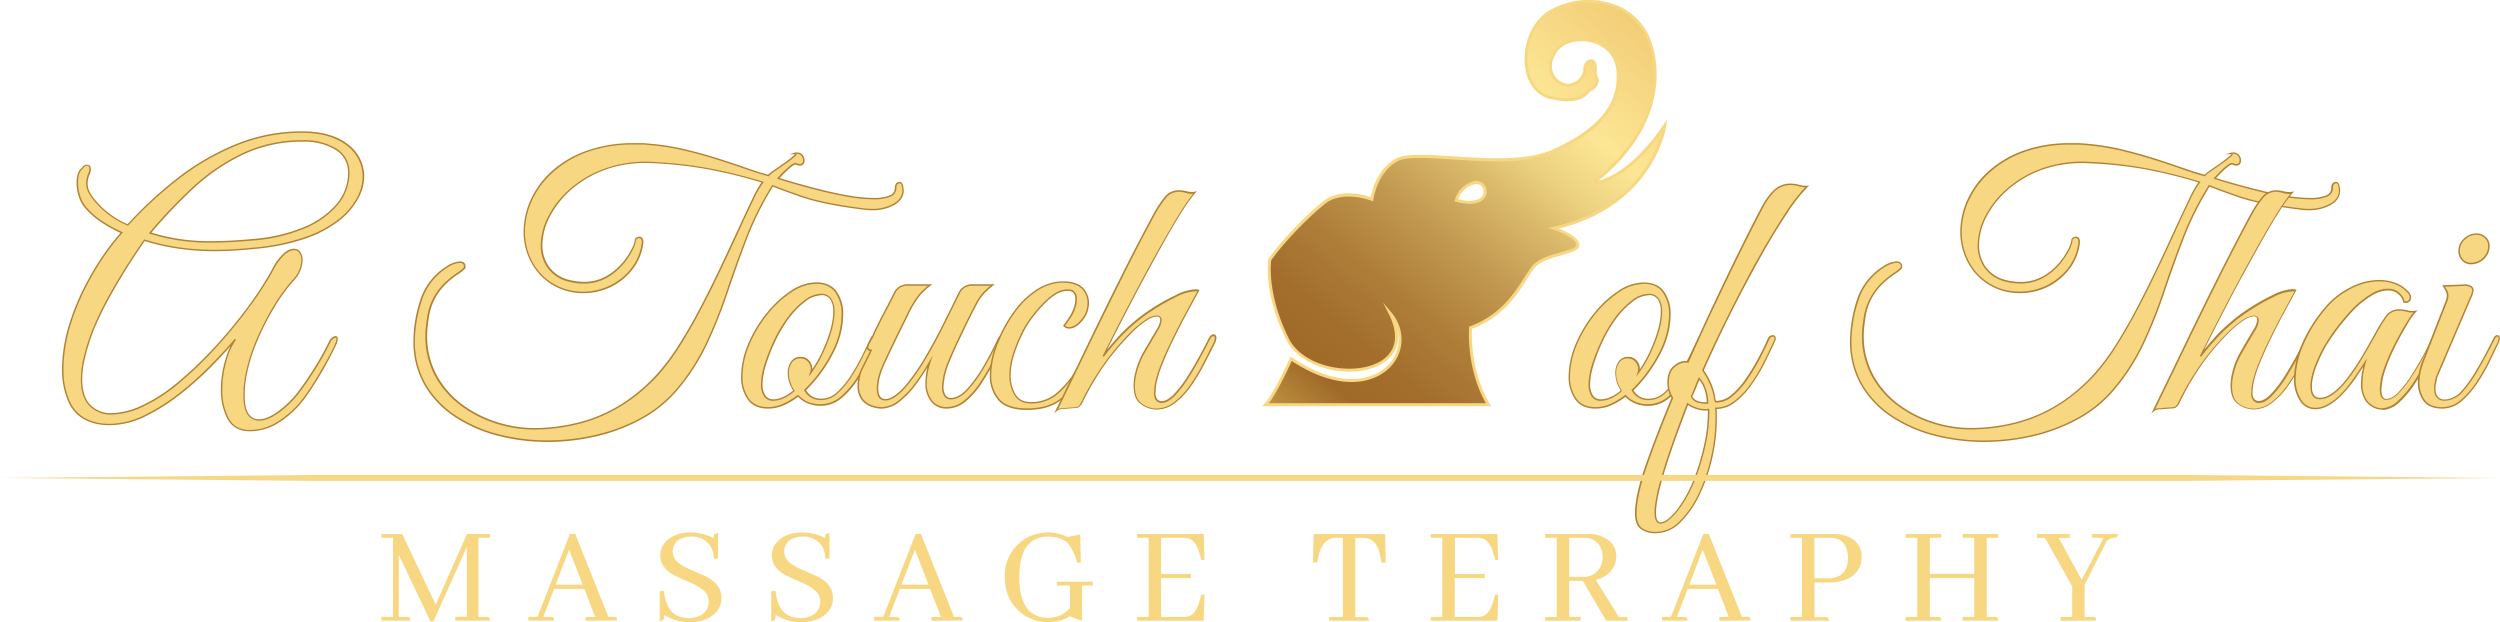 <svg xmlns="http://www.w3.org/2000/svg" xmlns:xlink="http://www.w3.org/1999/xlink" viewBox="0 0 844.27 210.12"><defs><style>.cls-1{fill:url(#linear-gradient);}.cls-2{fill:#f7d782;}.cls-3{fill:#b18234;}</style><linearGradient id="linear-gradient" x1="437.75" y1="145.34" x2="553.47" y2="7.43" gradientUnits="userSpaceOnUse"><stop offset="0" stop-color="#bf9440"/><stop offset="0.11" stop-color="#9f6928"/><stop offset="0.2" stop-color="#a36e2c"/><stop offset="0.32" stop-color="#ae7e39"/><stop offset="0.45" stop-color="#c1974f"/><stop offset="0.59" stop-color="#dbba6c"/><stop offset="0.67" stop-color="#ecd280"/><stop offset="0.78" stop-color="#fce694"/><stop offset="1" stop-color="#f3cd77"/></linearGradient></defs><g id="Layer_2" data-name="Layer 2"><g id="Layer_2-2" data-name="Layer 2"><path class="cls-1" d="M562.22,42.32C549.16,61.67,538,61.91,538,61.91c21.93-17,23.79-36.39,18.67-49s-21.7-15.63-32.89-9.1-11.2,26.59,0,29.16,12.36-2.57,13.52-2.81,2.81-2.79,1.87-4,.47-5.37-1.64-5.6-2.33,2.34-2.33,3.5-1.86,4.43-5.36,4.66-8.87-4.42-4.66-11.19S545.2,12,546.36,23.65,540.07,44,524.67,51,479,50,471.73,54s-8.4,13.3-8.4,13.3-7.93-3.27-14.47,0c-3,1.49-14.73,12.7-20.05,20.42,0,0-1.8,11.06,6,26.82s46.32,14.35,34.59-8.81c11,13-5.76,34-33.41,15.46,0,0-5.55,12.39-8.62,15.5h75.23c-7.25-12.1-6-26-6-26,12.75-4.67,17.1-14.93,20.83-20.07s15.63-4.89,15.39-7.92-8.16-5.6-8.16-5.6C558.49,69.6,562.22,42.32,562.22,42.32ZM491.78,67.63a8.58,8.58,0,0,1,6.07-6C502.75,60.51,504.61,71,491.78,67.63Z"/><path class="cls-2" d="M503.52,137.17H426.21l.84-.86c3-3,8.47-15.22,8.53-15.35l.24-.54.49.33c16,10.75,27.71,7.87,32.83,2.13a12.13,12.13,0,0,0,2.79-11.55,10.8,10.8,0,0,1-1.41,8c-2.77,4.21-9.11,6.55-16.55,6.11-8.92-.53-16.59-4.74-19.57-10.71-7.82-15.73-6.15-26.68-6.08-27.13l.08-.21c5.18-7.51,17-19,20.24-20.58,5.7-2.85,12.3-.93,14.29-.24.4-2.2,2.19-9.56,8.56-13.05,3.21-1.76,10.62-1.28,19.2-.72,11.17.72,25.07,1.63,33.77-2.33,15.72-7.14,22.52-15.66,21.4-26.79-.47-4.74-3.68-8.26-8.59-9.39s-9.74.37-11.71,3.55c-1.7,2.73-1.92,5.42-.63,7.57a5.65,5.65,0,0,0,4.84,2.85,5.51,5.51,0,0,0,4.89-4.16,4.93,4.93,0,0,1,1.11-3.48,2.22,2.22,0,0,1,1.78-.52c1.71.19,1.71,2.14,1.71,3.7a4.56,4.56,0,0,0,.26,2.09,2.29,2.29,0,0,1,.17,2.29,3.93,3.93,0,0,1-2.33,2.47,2.78,2.78,0,0,0-.55.53c-1.32,1.42-4,4.37-13.18,2.27-4.51-1-7.71-5-8.57-10.59-1-6.65,1.56-15.47,8.43-19.48a26.25,26.25,0,0,1,21.12-2.08,20.11,20.11,0,0,1,12.48,11.42c5.1,12.52,3.13,31.64-17.26,48.33,3.68-1,12.34-4.75,22-19l1.2-1.78-.29,2.12c0,.28-4,26.82-36.3,34.8,2.45,1,6.72,3,6.91,5.45.14,1.82-2.51,2.56-5.87,3.5s-7.72,2.16-9.61,4.76c-.67.91-1.37,2-2.12,3.2-3.49,5.5-8.25,13-18.65,16.92-.11,2.12-.49,14.58,6,25.4Zm-75-1h73.27c-6.76-11.92-5.67-25.42-5.66-25.56l0-.31.3-.11c10.28-3.77,15-11.21,18.45-16.64.75-1.19,1.46-2.31,2.15-3.25,2.09-2.88,6.56-4.13,10.15-5.13,2.57-.72,5.22-1.46,5.14-2.46-.17-2.22-5.7-4.48-7.82-5.16L522.76,77l1.8-.39c27.14-6,34.74-25.07,36.61-31.89C548.76,62,538.42,62.4,538,62.41l-1.51,0,1.2-.92c21.4-16.63,23.59-35.91,18.5-48.4A19.14,19.14,0,0,0,544.29,2.26a25.27,25.27,0,0,0-20.3,2c-6.48,3.79-8.9,12.16-7.94,18.47.8,5.26,3.64,8.82,7.8,9.77,8.57,2,11-.7,12.22-2a2.29,2.29,0,0,1,1.09-.83,3,3,0,0,0,1.59-1.84,1.37,1.37,0,0,0,0-1.31,4.63,4.63,0,0,1-.48-2.72c0-1.58-.06-2.62-.82-2.7a1.2,1.2,0,0,0-1,.27,4.14,4.14,0,0,0-.78,2.73c0,1.39-2,4.91-5.83,5.16A6.68,6.68,0,0,1,524.07,26c-.86-1.45-1.93-4.48.64-8.62,2.19-3.53,7.56-5.21,12.78-4s8.85,5.08,9.37,10.27c1.16,11.62-5.82,20.45-22,27.8-8.93,4.06-23,3.15-34.24,2.41-8.43-.54-15.71-1-18.66.61-6.93,3.79-8.14,12.83-8.15,12.92l-.08.65-.6-.25c-.08,0-7.81-3.14-14.05,0-2.82,1.41-14.36,12.32-19.8,20.16-.15,1.17-1.26,11.82,6,26.42C438.11,120,445.47,124,454,124.46c7.09.41,13.08-1.74,15.65-5.66,2.15-3.28,1.91-7.73-.69-12.87l-1.92-3.78,2.75,3.24c4.67,5.51,4.7,13,.07,18.16-5.34,6-17.33,9.08-33.65-1.64C435.22,124.15,431.28,132.61,428.5,136.17Zm67.85-67.35a18.59,18.59,0,0,1-4.7-.7l-.48-.13.12-.48a9,9,0,0,1,6.44-6.32,3.38,3.38,0,0,1,3.68,1.42,3.69,3.69,0,0,1,0,4.19C500.78,67.67,499.39,68.82,496.35,68.82Zm-3.94-1.54c5.69,1.38,7.61-.27,8.17-1.06a2.69,2.69,0,0,0,0-3,2.38,2.38,0,0,0-2.62-1A7.93,7.93,0,0,0,492.41,67.28Z"/><path class="cls-2" d="M84.43,145.4q-5.28,0-7.44-4.14a20.6,20.6,0,0,1-2.16-9.66,35,35,0,0,1,1.38-9.72,22.44,22.44,0,0,1,3.3-7.32q-3.24,3.84-8,8.76a110.83,110.83,0,0,1-10.56,9.48A65.85,65.85,0,0,1,49,140.36a27.37,27.37,0,0,1-12.12,3,20.8,20.8,0,0,1-3.54-.3A15.23,15.23,0,0,1,30,142a12.19,12.19,0,0,1-6.6-6.42,26,26,0,0,1-2.16-11.1,51.67,51.67,0,0,1,2.34-14.7,79.38,79.38,0,0,1,6.9-16,87,87,0,0,1,4.86-7.86,75,75,0,0,1,5.82-7.38,46.48,46.48,0,0,1-6.84-3.78A26,26,0,0,1,29,70.16a11.18,11.18,0,0,1-2.16-4,14.71,14.71,0,0,1-.72-4.44q0-3.84,1.8-5a1.71,1.71,0,0,1,1.44-1q1.08,0,1.08,1.32a4,4,0,0,1-.48,1.8,8.07,8.07,0,0,0-.6,2.88,6.82,6.82,0,0,0,1,3.54,18.42,18.42,0,0,0,2.28,3.06,28.92,28.92,0,0,0,10.56,7.56A135.53,135.53,0,0,1,60,60.38,83.57,83.57,0,0,1,79.75,48.92,58.07,58.07,0,0,1,102,44.6q9.72,0,15.24,4.26a13.26,13.26,0,0,1,5.52,11,15.63,15.63,0,0,1-1.92,7,23.47,23.47,0,0,1-6.24,7.32,38.83,38.83,0,0,1-11.46,6.12,71.88,71.88,0,0,1-17.7,3.54q-3.72.36-6.66.54t-6.3.18a84.36,84.36,0,0,1-12.06-.84,74.41,74.41,0,0,1-11.58-2.64q-2.16,3-5.46,8.16t-6.54,11a108,108,0,0,0-5.4,11.16,71.41,71.41,0,0,0-2.88,9.18,33.08,33.08,0,0,0-1,7.38q0,5.88,2.76,8.82a9.72,9.72,0,0,0,7.44,2.94,25.61,25.61,0,0,0,10.38-2.64,55,55,0,0,0,12.18-7.92,127.28,127.28,0,0,0,12.42-11.88,161.83,161.83,0,0,0,11.1-13.44A109.64,109.64,0,0,0,92,91.28a18.65,18.65,0,0,1,4-5.46,5.55,5.55,0,0,1,3.24-1.62,2.35,2.35,0,0,1,2,1,4.59,4.59,0,0,1,.72,2.7,10.16,10.16,0,0,1-3,6.72,58.5,58.5,0,0,0-6.6,9.12,89.43,89.43,0,0,0-5.76,11.4A58,58,0,0,0,83,126.92a32,32,0,0,0-.48,3.6q-.12,1.68-.12,3,0,4.44,1.38,6.36a4.3,4.3,0,0,0,3.66,1.92q2.76,0,6.36-2.52a34.11,34.11,0,0,0,7-6.72q2.88-3.84,5.58-8.16a97.7,97.7,0,0,0,5-9,2.7,2.7,0,0,1,1-1.26,2.27,2.27,0,0,1,.9-.42q.6,0,.6.72a4.6,4.6,0,0,1-.36,1.44q-1.08,2.4-2.88,5.76t-4,6.9a77.61,77.61,0,0,1-4.44,6.54,31.73,31.73,0,0,1-7.86,7.2A17.74,17.74,0,0,1,84.43,145.4ZM71.35,81.68q6.24,0,13.92-.72a56,56,0,0,0,17.28-4,29,29,0,0,0,11.28-7.92,16.37,16.37,0,0,0,4-10.68,8.93,8.93,0,0,0-4.38-8,20.48,20.48,0,0,0-11.1-2.76A46.63,46.63,0,0,0,82,52a66.89,66.89,0,0,0-16.8,11.46A168.72,168.72,0,0,0,50.71,78.68,65.91,65.91,0,0,0,71.35,81.68Z"/><path class="cls-3" d="M84.43,145.65c-3.6,0-6.18-1.43-7.66-4.27a21,21,0,0,1-2.19-9.78A35.52,35.52,0,0,1,76,121.81a30.08,30.08,0,0,1,1.82-4.88c-1.77,2-3.83,4.2-6.14,6.57A111.27,111.27,0,0,1,61.07,133a66.6,66.6,0,0,1-11.93,7.59,27.68,27.68,0,0,1-12.23,3,21.36,21.36,0,0,1-3.58-.3,15.4,15.4,0,0,1-3.48-1,12.42,12.42,0,0,1-6.72-6.54,26.4,26.4,0,0,1-2.19-11.21,52.16,52.16,0,0,1,2.35-14.77,80.44,80.44,0,0,1,6.92-16.07,89,89,0,0,1,4.88-7.88,74.23,74.23,0,0,1,5.61-7.15A47.37,47.37,0,0,1,34.13,75a26.77,26.77,0,0,1-5.33-4.66,11.61,11.61,0,0,1-2.21-4,15.18,15.18,0,0,1-.73-4.52c0-2.6.63-4.36,1.87-5.21a1.93,1.93,0,0,1,1.62-1c.5,0,1.33.21,1.33,1.57a4.35,4.35,0,0,1-.5,1.91,7.86,7.86,0,0,0-.58,2.77,6.58,6.58,0,0,0,.93,3.42,17.87,17.87,0,0,0,2.25,3,28.6,28.6,0,0,0,10.31,7.43A136.14,136.14,0,0,1,59.86,60.19a84.1,84.1,0,0,1,19.8-11.5A58.58,58.58,0,0,1,102,44.35c6.51,0,11.69,1.45,15.4,4.31A13.59,13.59,0,0,1,123,59.84,16,16,0,0,1,121,67a24,24,0,0,1-6.31,7.4,39.44,39.44,0,0,1-11.53,6.16,72.58,72.58,0,0,1-17.76,3.55c-2.47.24-4.71.42-6.67.54s-4.08.18-6.32.18A84.68,84.68,0,0,1,60.34,84a75.52,75.52,0,0,1-11.45-2.59c-1.41,2-3.21,4.66-5.35,8s-4.37,7.11-6.53,11a109.72,109.72,0,0,0-5.39,11.14,72.26,72.26,0,0,0-2.86,9.14,32.59,32.59,0,0,0-1,7.32c0,3.84.91,6.75,2.69,8.65a9.53,9.53,0,0,0,7.26,2.86A25.59,25.59,0,0,0,48,136.9,54.89,54.89,0,0,0,60.15,129a126.8,126.8,0,0,0,12.4-11.86,163.19,163.19,0,0,0,11.08-13.41,108.3,108.3,0,0,0,8.14-12.58,19.09,19.09,0,0,1,4-5.53A5.71,5.71,0,0,1,99.19,84a2.61,2.61,0,0,1,2.25,1.13,4.84,4.84,0,0,1,.76,2.84,10.46,10.46,0,0,1-3.06,6.89,58,58,0,0,0-6.57,9.08,89,89,0,0,0-5.75,11.37A58.32,58.32,0,0,0,83.24,127a31.8,31.8,0,0,0-.48,3.57c-.08,1.11-.12,2.11-.12,3,0,2.9.45,5,1.34,6.22a4,4,0,0,0,3.45,1.81c1.78,0,3.87-.83,6.22-2.47a34.41,34.41,0,0,0,6.91-6.67c1.9-2.54,3.77-5.28,5.56-8.14a97,97,0,0,0,5-9,3,3,0,0,1,1.11-1.36,2.23,2.23,0,0,1,1-.46c.26,0,.85.1.85,1a4.75,4.75,0,0,1-.37,1.53c-.73,1.62-1.7,3.56-2.9,5.79s-2.54,4.57-4,6.91a79.2,79.2,0,0,1-4.46,6.57,32.19,32.19,0,0,1-7.92,7.25A18,18,0,0,1,84.43,145.65ZM79.32,114.4l.39.31A22.57,22.57,0,0,0,76.45,122a34.88,34.88,0,0,0-1.37,9.65,20.5,20.5,0,0,0,2.13,9.55c1.41,2.69,3.77,4,7.22,4a17.55,17.55,0,0,0,9.77-3.08,31.53,31.53,0,0,0,7.79-7.14,74.14,74.14,0,0,0,4.43-6.52c1.42-2.33,2.75-4.65,4-6.88s2.16-4.16,2.87-5.75a4.15,4.15,0,0,0,.34-1.34c0-.43-.17-.47-.35-.47a2.14,2.14,0,0,0-.76.38,2.51,2.51,0,0,0-.93,1.15,96,96,0,0,1-5,9c-1.79,2.87-3.67,5.62-5.59,8.17a34.43,34.43,0,0,1-7,6.78c-2.44,1.7-4.62,2.56-6.51,2.56a4.54,4.54,0,0,1-3.86-2c-.95-1.32-1.43-3.51-1.43-6.51,0-.88,0-1.89.12-3a30.67,30.67,0,0,1,.49-3.63,58.47,58.47,0,0,1,3.61-11.81,90.06,90.06,0,0,1,5.78-11.44,58.42,58.42,0,0,1,6.63-9.15,10,10,0,0,0,2.93-6.56,4.33,4.33,0,0,0-.67-2.55,2.11,2.11,0,0,0-1.84-.92A5.41,5.41,0,0,0,96.11,86a18.82,18.82,0,0,0-3.9,5.39A109.8,109.8,0,0,1,84,104a162.56,162.56,0,0,1-11.11,13.46A127.91,127.91,0,0,1,60.47,129.4a55.68,55.68,0,0,1-12.23,7.95A26,26,0,0,1,37.75,140a10,10,0,0,1-7.62-3c-1.88-2-2.83-5-2.83-9a33.48,33.48,0,0,1,1-7.43,72,72,0,0,1,2.89-9.22,110.62,110.62,0,0,1,5.41-11.19c2.17-3.92,4.37-7.64,6.55-11s4-6.18,5.47-8.17l.11-.15.17.06a75.59,75.59,0,0,0,11.54,2.63,85.18,85.18,0,0,0,12,.83c2.23,0,4.35-.06,6.29-.18s4.19-.3,6.65-.54A72,72,0,0,0,103,80.07,38.65,38.65,0,0,0,114.39,74a23.26,23.26,0,0,0,6.18-7.24,15.4,15.4,0,0,0,1.89-6.91A13.08,13.08,0,0,0,117,49.06c-3.62-2.79-8.7-4.21-15.09-4.21a57.94,57.94,0,0,0-22.1,4.31A83.59,83.59,0,0,0,60.17,60.58,135.09,135.09,0,0,0,43.34,76.09l-.12.14-.17-.08A29.19,29.19,0,0,1,32.4,68.52a18.36,18.36,0,0,1-2.3-3.09,7.1,7.1,0,0,1-1-3.67,8.36,8.36,0,0,1,.62-3,3.85,3.85,0,0,0,.46-1.71c0-.94-.44-1.07-.83-1.07a1.46,1.46,0,0,0-1.22.85l-.08.07c-1.12.75-1.69,2.37-1.69,4.83a14.56,14.56,0,0,0,.71,4.37A11.07,11.07,0,0,0,29.18,70a26.11,26.11,0,0,0,5.23,4.58,47,47,0,0,0,6.81,3.76l.31.14-.23.25a74.82,74.82,0,0,0-5.8,7.36,86.49,86.49,0,0,0-4.85,7.83,80,80,0,0,0-6.88,16,52,52,0,0,0-2.33,14.63,25.88,25.88,0,0,0,2.14,11,12,12,0,0,0,6.47,6.29,15.32,15.32,0,0,0,3.37,1,21.25,21.25,0,0,0,3.49.29,27.31,27.31,0,0,0,12-3,66.49,66.49,0,0,0,11.84-7.53,111.48,111.48,0,0,0,10.53-9.46C74.48,119.88,77.19,116.94,79.32,114.4Zm-8-32.47a66.46,66.46,0,0,1-20.72-3l-.35-.11.24-.29A170.58,170.58,0,0,1,65,63.26a67.63,67.63,0,0,1,16.86-11.5,47,47,0,0,1,20.45-4.41,20.81,20.81,0,0,1,11.24,2.8A9.21,9.21,0,0,1,118,58.4a16.7,16.7,0,0,1-4,10.84,29.33,29.33,0,0,1-11.38,8,56,56,0,0,1-17.36,4C80.19,81.69,75.5,81.93,71.35,81.93ZM51.14,78.56a66.21,66.21,0,0,0,20.21,2.87c4.13,0,8.81-.24,13.9-.72a55.88,55.88,0,0,0,17.2-3.94,28.74,28.74,0,0,0,11.19-7.85,16.16,16.16,0,0,0,3.9-10.52,8.74,8.74,0,0,0-4.26-7.83,20.41,20.41,0,0,0-11-2.72,46.62,46.62,0,0,0-20.23,4.36A67.13,67.13,0,0,0,65.34,63.63,170.6,170.6,0,0,0,51.14,78.56Z"/><path class="cls-2" d="M184.87,149a65.73,65.73,0,0,1-16.68-2.1,47.86,47.86,0,0,1-14.4-6.3A32.34,32.34,0,0,1,143.65,130a28.82,28.82,0,0,1-3.78-15,45,45,0,0,1,2.28-13.56,20.1,20.1,0,0,1,3.78-7,20.61,20.61,0,0,1,5.1-4.44,9.1,9.1,0,0,1,4.2-1.56q2,0,1.68,1.92a12,12,0,0,1-2.46,2,30.39,30.39,0,0,0-3.72,2.94A21.32,21.32,0,0,0,147,100a19.71,19.71,0,0,0-2.46,7.14q-.24,1.56-.42,3.12a26.19,26.19,0,0,0-.18,3,27.76,27.76,0,0,0,3.36,13.8,30.62,30.62,0,0,0,8.82,10,40.06,40.06,0,0,0,12,5.94A41.62,41.62,0,0,0,181,144.8a60.69,60.69,0,0,0,17.28-2.7,51.2,51.2,0,0,0,13.44-6.54,59.53,59.53,0,0,0,10.32-9,71.63,71.63,0,0,0,7.44-10q3.72-5.88,7.26-12.66t6.72-13.5q3.18-6.72,5.94-12.72t4.8-10.26a35,35,0,0,1,3.36-5.94A169.33,169.33,0,0,0,239.41,57a138.09,138.09,0,0,0-18.54-2.1,40.73,40.73,0,0,0-16,2A36.51,36.51,0,0,0,193,63.74a31.52,31.52,0,0,0-7.44,9.3A21.31,21.31,0,0,0,183,82.76a12.87,12.87,0,0,0,2.1,7.26,11.86,11.86,0,0,0,6.42,4.62,20.09,20.09,0,0,0,5.64.84,15.32,15.32,0,0,0,7.56-1.8,19.8,19.8,0,0,0,5.46-4.38,23.45,23.45,0,0,0,3.36-4.92A9.16,9.16,0,0,0,214.63,81v-.12a1.64,1.64,0,0,1,1.2-.72q1.2,0,1.2,1.68a17.35,17.35,0,0,1-3.66,9A20.57,20.57,0,0,1,206,96.68a21.1,21.1,0,0,1-9.12,2,19.67,19.67,0,0,1-6.48-1.08,19,19,0,0,1-10-7.74,21.34,21.34,0,0,1-3.36-11.58,26,26,0,0,1,2.28-10.5,29.14,29.14,0,0,1,7-9.6,34.92,34.92,0,0,1,11.64-7,45.93,45.93,0,0,1,16.32-2.64h2.52q1,0,3.24.24a76.87,76.87,0,0,1,11.4,1.86q5.76,1.38,11,3.06T252.19,57q4.44,1.56,7.32,2.28a11.13,11.13,0,0,1,2.1-1.68q1.74-1.2,3.6-2.52a35.34,35.34,0,0,0,2.94-2.28q1.08-1,.12-1h-.12a3.12,3.12,0,0,1,1-.12,2.13,2.13,0,0,1,1.8.78,2.63,2.63,0,0,1,.6,1.62q0,1.56-1.44,1.56a3.93,3.93,0,0,1-1-.24q-.48-.48-1.74.48a25.06,25.06,0,0,0-2.52,2.22q-1.26,1.26-2,2.1,2.64.84,6.66,2t8.64,2.28q4.62,1.14,9.06,1.86a50.06,50.06,0,0,0,7.92.72,13.94,13.94,0,0,0,5.34-.84,2.85,2.85,0,0,0,2-2.76,2.55,2.55,0,0,1,.3-1.26,1.19,1.19,0,0,1,1.14-.54q.6,0,.84,1a7.5,7.5,0,0,1,.24,1.62q0,2.88-3.06,4.68a14.82,14.82,0,0,1-7.62,1.8q-.72,0-1.44-.06t-1.56-.18q-13.44-1.68-20.94-4.32T261,62.72a102.27,102.27,0,0,0-8.88,17.76q-3.48,9.12-6.54,18.24a162.24,162.24,0,0,1-7.08,17.64,69.55,69.55,0,0,1-10.62,16.08,42.37,42.37,0,0,1-11.7,9.12,59.65,59.65,0,0,1-14.94,5.58A72.17,72.17,0,0,1,184.87,149Z"/><path class="cls-3" d="M184.87,149.25a66.66,66.66,0,0,1-16.74-2.1,48.54,48.54,0,0,1-14.48-6.34,32.7,32.7,0,0,1-10.21-10.64A29.12,29.12,0,0,1,139.62,115a45.46,45.46,0,0,1,2.29-13.63,20.62,20.62,0,0,1,3.83-7,21.08,21.08,0,0,1,5.16-4.49,9.22,9.22,0,0,1,4.33-1.6,2,2,0,0,1,1.65.6,1.91,1.91,0,0,1,.28,1.62l0,.06,0,.06a12.26,12.26,0,0,1-2.51,2,29.23,29.23,0,0,0-3.69,2.92,21,21,0,0,0-3.68,4.56,19.73,19.73,0,0,0-2.42,7c-.16,1-.3,2-.42,3.11a25.82,25.82,0,0,0-.18,3,27.6,27.6,0,0,0,3.33,13.68,30.46,30.46,0,0,0,8.75,9.88,39.88,39.88,0,0,0,11.92,5.9A41.13,41.13,0,0,0,181,144.55a60.9,60.9,0,0,0,17.2-2.68,51.68,51.68,0,0,0,13.38-6.51,59.77,59.77,0,0,0,10.27-9,71.8,71.8,0,0,0,7.42-9.93c2.47-3.9,4.91-8.15,7.25-12.64s4.62-9.06,6.71-13.49,4.1-8.71,5.94-12.72,3.46-7.45,4.8-10.26a39.84,39.84,0,0,1,3.17-5.7,168.2,168.2,0,0,0-17.81-4.39,138.93,138.93,0,0,0-18.5-2.1,40.78,40.78,0,0,0-15.92,2,36.3,36.3,0,0,0-11.8,6.73,31.36,31.36,0,0,0-7.39,9.23,21.17,21.17,0,0,0-2.55,9.6,12.68,12.68,0,0,0,2.06,7.13,11.65,11.65,0,0,0,6.29,4.52,20.18,20.18,0,0,0,5.56.82,15.05,15.05,0,0,0,7.44-1.77,19.61,19.61,0,0,0,5.39-4.32,23.13,23.13,0,0,0,3.33-4.87A9,9,0,0,0,214.38,81v-.21l.06-.07a1.88,1.88,0,0,1,1.39-.81c.66,0,1.45.34,1.45,1.93A17.76,17.76,0,0,1,213.57,91a21,21,0,0,1-7.47,6A21.42,21.42,0,0,1,196.87,99a19.89,19.89,0,0,1-6.56-1.09A19.29,19.29,0,0,1,180.22,90a21.65,21.65,0,0,1-3.4-11.72,26.35,26.35,0,0,1,2.3-10.6,29.63,29.63,0,0,1,7-9.68A35.33,35.33,0,0,1,197.86,51a46.47,46.47,0,0,1,16.41-2.66h2.52c.65,0,1.71.08,3.27.24a77.73,77.73,0,0,1,11.43,1.87c3.81.91,7.53,1.95,11.06,3.07s6.77,2.2,9.72,3.24,5.26,1.75,7.15,2.23a13.58,13.58,0,0,1,2.05-1.6q1.74-1.2,3.6-2.52c1.23-.88,2.21-1.64,2.91-2.26a2.19,2.19,0,0,0,.47-.51.68.68,0,0,0-.18,0h-1.68l1.48-.48a3.31,3.31,0,0,1,1-.14,2.39,2.39,0,0,1,2,.88,2.91,2.91,0,0,1,.65,1.77c0,1.5-.92,1.81-1.69,1.81a3.41,3.41,0,0,1-1-.25l-.1-.06c-.28-.28-1,.19-1.41.5a24.71,24.71,0,0,0-2.49,2.2c-.69.69-1.27,1.3-1.72,1.8,1.67.53,3.78,1.15,6.29,1.86s5.53,1.52,8.63,2.28,6.09,1.38,9,1.86a50.57,50.57,0,0,0,7.88.71,13.62,13.62,0,0,0,5.24-.82,2.6,2.6,0,0,0,1.83-2.53,2.82,2.82,0,0,1,.33-1.38,1.43,1.43,0,0,1,1.36-.67c.53,0,.89.41,1.08,1.22a7.39,7.39,0,0,1,.25,1.67c0,2-1.07,3.66-3.18,4.9A15.12,15.12,0,0,1,294.31,71c-.5,0-1,0-1.46-.06s-1-.1-1.58-.18c-8.92-1.11-16-2.57-21-4.33-4.74-1.67-7.84-2.81-9.24-3.4a102,102,0,0,0-8.75,17.53c-2.29,6-4.49,12.16-6.53,18.23a164.83,164.83,0,0,1-7.09,17.67A70.61,70.61,0,0,1,228,132.61a42.86,42.86,0,0,1-11.77,9.17,60.29,60.29,0,0,1-15,5.61A72.76,72.76,0,0,1,184.87,149.25ZM155.23,88.77a9,9,0,0,0-4.07,1.53,20.34,20.34,0,0,0-5,4.39,19.74,19.74,0,0,0-3.73,6.87A44.79,44.79,0,0,0,140.12,115a28.7,28.7,0,0,0,3.75,14.88,32.11,32.11,0,0,0,10.06,10.47,47.59,47.59,0,0,0,14.32,6.27,65.77,65.77,0,0,0,16.62,2.09,72.28,72.28,0,0,0,16.26-1.85A59.56,59.56,0,0,0,216,141.34a42,42,0,0,0,11.63-9.06,69.24,69.24,0,0,0,10.58-16,159.87,159.87,0,0,0,7.07-17.62c2-6.08,4.25-12.22,6.55-18.25a103.08,103.08,0,0,1,8.9-17.8l.11-.18.2.08c1.28.56,4.44,1.73,9.4,3.48s12,3.19,20.89,4.31c.54.07,1.06.13,1.55.17s.93.06,1.42.06a14.64,14.64,0,0,0,7.49-1.76c2-1.16,2.94-2.63,2.94-4.47a7.66,7.66,0,0,0-.23-1.56c-.13-.55-.33-.83-.6-.83a1,1,0,0,0-.92.41,2.32,2.32,0,0,0-.27,1.14,3.09,3.09,0,0,1-2.13,3,14.27,14.27,0,0,1-5.44.86,50.52,50.52,0,0,1-8-.72c-3-.48-6-1.11-9.08-1.86s-6-1.54-8.65-2.29-4.91-1.42-6.67-2l-.36-.11.25-.29c.49-.57,1.16-1.28,2-2.11a25.87,25.87,0,0,1,2.55-2.25c.34-.26,1.38-1,2-.5a3,3,0,0,0,.83.21c.82,0,1.19-.4,1.19-1.31a2.36,2.36,0,0,0-.55-1.46,1.88,1.88,0,0,0-1.6-.69H269c.06.26-.14.56-.64,1a34.92,34.92,0,0,1-3,2.3q-1.86,1.32-3.6,2.52a10.34,10.34,0,0,0-2,1.62l-.1.14-.16,0c-1.92-.48-4.39-1.25-7.34-2.29s-6.22-2.12-9.71-3.24-7.23-2.14-11-3.05A76.57,76.57,0,0,0,220,49.05c-1.54-.16-2.59-.24-3.22-.24h-2.52A45.91,45.91,0,0,0,198,51.44a34.8,34.8,0,0,0-11.56,7,29,29,0,0,0-6.9,9.51,25.91,25.91,0,0,0-2.26,10.4,21.21,21.21,0,0,0,3.32,11.45,18.84,18.84,0,0,0,9.84,7.64,19.38,19.38,0,0,0,6.39,1.06,21,21,0,0,0,9-2,20.3,20.3,0,0,0,7.29-5.81,17.17,17.17,0,0,0,3.61-8.88c0-1.25-.54-1.4-.95-1.4a1.35,1.35,0,0,0-1,.57v0a9.17,9.17,0,0,1-1.17,3.53,23.3,23.3,0,0,1-3.39,5,20.14,20.14,0,0,1-5.53,4.43,15.55,15.55,0,0,1-7.68,1.83,20.17,20.17,0,0,1-5.71-.85,12.1,12.1,0,0,1-6.56-4.72,13.18,13.18,0,0,1-2.14-7.4,21.66,21.66,0,0,1,2.61-9.83,31.72,31.72,0,0,1,7.5-9.37,36.82,36.82,0,0,1,12-6.83,41.18,41.18,0,0,1,16.11-2.06,138.48,138.48,0,0,1,18.58,2.11,169.64,169.64,0,0,1,18.2,4.5l.35.11-.22.29a34.09,34.09,0,0,0-3.33,5.89c-1.35,2.81-3,6.26-4.8,10.26s-3.85,8.29-5.94,12.72-4.37,9-6.73,13.51-4.79,8.77-7.27,12.68a72.68,72.68,0,0,1-7.47,10,59.64,59.64,0,0,1-10.36,9,51.66,51.66,0,0,1-13.5,6.57A61.24,61.24,0,0,1,181,145.05a42,42,0,0,1-13-1.87,40.57,40.57,0,0,1-12.08-6,31.21,31.21,0,0,1-8.89-10,28.17,28.17,0,0,1-3.39-13.93,26.84,26.84,0,0,1,.18-3c.13-1.07.27-2.12.42-3.12a20.19,20.19,0,0,1,2.5-7.24,21.49,21.49,0,0,1,3.76-4.67,32.86,32.86,0,0,1,3.75-3,12.33,12.33,0,0,0,2.37-1.88,1.46,1.46,0,0,0-.18-1.15A1.62,1.62,0,0,0,155.23,88.77Z"/><path class="cls-2" d="M259.39,137.72q-4.56,0-6.72-3.06a12.68,12.68,0,0,1-2.16-7.5A28.61,28.61,0,0,1,253,115.88a43,43,0,0,1,6.12-10.08,35.46,35.46,0,0,1,8-7.38,15.38,15.38,0,0,1,8.4-2.82q4.56,0,6.72,3a12.61,12.61,0,0,1,2.16,7.56A28,28,0,0,1,282,117.44a47.18,47.18,0,0,1-4.08,7.14,44.69,44.69,0,0,1-6,7.14,5.86,5.86,0,0,0,5.64,3.12,7.94,7.94,0,0,0,5.46-2.4,29.13,29.13,0,0,0,4.74-5.82,69.55,69.55,0,0,0,3.84-6.9q1.68-3.48,2.76-5.64a1.24,1.24,0,0,1,1.2-.72.78.78,0,0,1,.72.42,1.46,1.46,0,0,1-.12,1.26q-.72,1.8-2.4,5.34a68.56,68.56,0,0,1-4.08,7.32,28,28,0,0,1-5.52,6.42,10.51,10.51,0,0,1-7,2.64,10.66,10.66,0,0,1-4.56-.9,9.73,9.73,0,0,1-3.12-2.22,23.89,23.89,0,0,1-5,3A12.71,12.71,0,0,1,259.39,137.72Zm1.8-2.64q3.24,0,7-3.12a11.48,11.48,0,0,1-1.44-3,9.85,9.85,0,0,1-.48-2.88,6.65,6.65,0,0,1,1-3.72,3.53,3.53,0,0,1,3.18-1.56,3.31,3.31,0,0,1,2.58,1.14,3.77,3.77,0,0,1,1,2.58,3.37,3.37,0,0,1-.06.66,5.55,5.55,0,0,1-.18.66,40.76,40.76,0,0,0,3.84-6.48q4-8.52,4-14a7.5,7.5,0,0,0-1.08-4.32,3.68,3.68,0,0,0-3.24-1.56,9.44,9.44,0,0,0-5.46,2.16,27.63,27.63,0,0,0-5.64,5.76,43.87,43.87,0,0,0-4.74,8,57.57,57.57,0,0,0-3.06,7.86,23.18,23.18,0,0,0-1.14,6.54,6.82,6.82,0,0,0,1,3.84A3.35,3.35,0,0,0,261.19,135.08Z"/><path class="cls-3" d="M259.39,138c-3.11,0-5.44-1.06-6.93-3.16a13,13,0,0,1-2.2-7.65,29,29,0,0,1,2.54-11.38A43.07,43.07,0,0,1,259,105.65a35.77,35.77,0,0,1,8.09-7.44,15.77,15.77,0,0,1,8.54-2.86c3.11,0,5.44,1.05,6.92,3.11a12.84,12.84,0,0,1,2.21,7.7,28.47,28.47,0,0,1-2.54,11.38,47.19,47.19,0,0,1-4.1,7.18,45.38,45.38,0,0,1-5.9,7.05,6.26,6.26,0,0,0,1.87,2,6.09,6.09,0,0,0,3.46.85,7.72,7.72,0,0,0,5.29-2.33,29.27,29.27,0,0,0,4.7-5.77,69.81,69.81,0,0,0,3.82-6.87c1.16-2.39,2.06-4.24,2.77-5.65a1.5,1.5,0,0,1,1.42-.86,1,1,0,0,1,.94.55,1.69,1.69,0,0,1-.11,1.48c-.48,1.19-1.29,3-2.4,5.35a71,71,0,0,1-4.1,7.35,28.2,28.2,0,0,1-5.57,6.47,10.75,10.75,0,0,1-7.12,2.7,11,11,0,0,1-4.67-.92,10,10,0,0,1-3-2.11,24.2,24.2,0,0,1-4.91,2.89A13.07,13.07,0,0,1,259.39,138Zm16.2-42.12a15.22,15.22,0,0,0-8.26,2.78,35.46,35.46,0,0,0-8,7.33,43,43,0,0,0-6.08,10,28.53,28.53,0,0,0-2.5,11.18,12.51,12.51,0,0,0,2.11,7.36c1.39,2,3.58,2.95,6.52,2.95a12.38,12.38,0,0,0,4.94-1.06,23.25,23.25,0,0,0,5-3l.18-.13.15.17a9.64,9.64,0,0,0,3,2.16,10.5,10.5,0,0,0,4.46.87,10.28,10.28,0,0,0,6.8-2.58,27.68,27.68,0,0,0,5.47-6.36,69.73,69.73,0,0,0,4.06-7.29c1.12-2.35,1.92-4.14,2.4-5.33.2-.48.25-.84.13-1a.53.53,0,0,0-.5-.3,1,1,0,0,0-1,.59c-.7,1.4-1.6,3.25-2.76,5.63a69.85,69.85,0,0,1-3.85,6.93,29.29,29.29,0,0,1-4.78,5.87,8.23,8.23,0,0,1-5.63,2.46,6.51,6.51,0,0,1-3.74-.94,6.58,6.58,0,0,1-2.12-2.31l-.09-.16.14-.14a45.13,45.13,0,0,0,6-7.1,46.22,46.22,0,0,0,4.06-7.1,27.87,27.87,0,0,0,2.5-11.18,12.44,12.44,0,0,0-2.11-7.41C280.72,96.83,278.53,95.85,275.59,95.85Zm-14.4,39.48a3.61,3.61,0,0,1-3.21-1.55,7.11,7.11,0,0,1-1-4,23.61,23.61,0,0,1,1.15-6.61,58,58,0,0,1,3.07-7.89,44.76,44.76,0,0,1,4.77-8.09,28.12,28.12,0,0,1,5.69-5.81,9.77,9.77,0,0,1,5.61-2.21,3.91,3.91,0,0,1,3.44,1.67,7.75,7.75,0,0,1,1.13,4.46c0,3.71-1.34,8.46-4,14.15A42,42,0,0,1,274,126l-.93,1.25.49-1.47a5.14,5.14,0,0,0,.17-.64,2.8,2.8,0,0,0,.06-.61,3.47,3.47,0,0,0-1-2.41,3,3,0,0,0-2.39-1.06,3.27,3.27,0,0,0-3,1.45,6.42,6.42,0,0,0-1,3.58,9.65,9.65,0,0,0,.47,2.81,11.17,11.17,0,0,0,1.41,2.94l.12.18-.17.15C265.8,134.26,263.4,135.33,261.19,135.33Zm16.08-35.64A9.22,9.22,0,0,0,272,101.8a27.64,27.64,0,0,0-5.59,5.71,43.75,43.75,0,0,0-4.71,8,57.15,57.15,0,0,0-3.05,7.83,22.93,22.93,0,0,0-1.13,6.46,6.58,6.58,0,0,0,.92,3.7,3.07,3.07,0,0,0,2.79,1.33c2,0,4.27-1,6.63-2.92a11.36,11.36,0,0,1-1.35-2.87,10,10,0,0,1-.49-3,6.92,6.92,0,0,1,1.06-3.85,3.79,3.79,0,0,1,3.39-1.68,3.52,3.52,0,0,1,2.76,1.23,4,4,0,0,1,1.09,2.74,1.48,1.48,0,0,1,0,.21,41.82,41.82,0,0,0,3.13-5.48c2.61-5.61,3.94-10.3,3.94-13.93a7.24,7.24,0,0,0-1-4.17A3.41,3.41,0,0,0,277.27,99.69Z"/><path class="cls-2" d="M297.67,137.72a10.65,10.65,0,0,1-3.18-.6,7.07,7.07,0,0,1-3.24-2.22,7.34,7.34,0,0,1-1.38-4.86,13.18,13.18,0,0,1,1.5-6.06q1.5-2.94,2.82-5.7a1.59,1.59,0,0,1-.78-.24.78.78,0,0,1-.42-.72,2.13,2.13,0,0,1,.24-1q.48-1,1.08-2a19.93,19.93,0,0,0,1.08-2.28q1.8-3.72,3.6-7.14t3.12-6.06a4.68,4.68,0,0,1,4.56-2.64h7.44a24.86,24.86,0,0,0-3.66,3.42,33.75,33.75,0,0,0-4,6.78q-1.68,3.36-2.94,5.94T301,117.56q-1.26,2.64-2.1,4.44a31,31,0,0,0-2,5.34,15.61,15.61,0,0,0-.48,3.66q0,4,2.64,4,2.88,0,7-4.68a67.34,67.34,0,0,0,6.6-9.48q3.24-5.52,6.18-11.4T324,98.84a4.78,4.78,0,0,1,4.68-2.64h6.6a30.32,30.32,0,0,0-3,2.7,15.8,15.8,0,0,0-2.34,3.36q-1.14,2.1-3.06,5.94-1.56,3.24-3.3,6.9t-3.06,6.9a27.47,27.47,0,0,0-1.68,5.28q-.12,1.2-.24,1.8a6.74,6.74,0,0,0-.12,1.32,5.2,5.2,0,0,0,.78,3.24,2.33,2.33,0,0,0,1.86,1q2.88,0,5.82-3.24a45.86,45.86,0,0,0,5.64-7.92q2.7-4.68,4.62-8.88.72-1.32,1.32-1.32t.72.84a3,3,0,0,1-.48,1.44q-1.32,2.88-3.24,6.6a76.2,76.2,0,0,1-4.32,7.32,26.52,26.52,0,0,1-5.28,5.94,9.7,9.7,0,0,1-6.24,2.34,6.21,6.21,0,0,1-4.92-2.22,9.34,9.34,0,0,1-1.92-6.3,22.74,22.74,0,0,1,1.2-7,73.33,73.33,0,0,1-4.68,7.2,29.82,29.82,0,0,1-5.64,5.94A9.75,9.75,0,0,1,297.67,137.72Z"/><path class="cls-3" d="M319.63,138a6.47,6.47,0,0,1-5.11-2.3,9.61,9.61,0,0,1-2-6.47,21.21,21.21,0,0,1,.67-5.13c-1.12,1.84-2.36,3.69-3.7,5.52a30,30,0,0,1-5.69,6,10,10,0,0,1-6.15,2.39,10.79,10.79,0,0,1-3.26-.61,7.27,7.27,0,0,1-3.35-2.29,7.62,7.62,0,0,1-1.44-5,13.41,13.41,0,0,1,1.53-6.17c.93-1.83,1.83-3.64,2.66-5.39a1.81,1.81,0,0,1-.53-.22,1,1,0,0,1-.54-.94,2.44,2.44,0,0,1,.26-1.07c.32-.64.69-1.33,1.09-2a20.33,20.33,0,0,0,1.07-2.25c1.21-2.51,2.42-4.91,3.61-7.16s2.22-4.28,3.11-6.06A5,5,0,0,1,306.67,96h8.18l-.59.45a24.36,24.36,0,0,0-3.62,3.39,33.2,33.2,0,0,0-4,6.72c-1.12,2.25-2.1,4.22-2.94,5.94s-1.68,3.46-2.52,5.22-1.54,3.24-2.1,4.44a30.73,30.73,0,0,0-2,5.29,15.69,15.69,0,0,0-.47,3.6c0,2.5.78,3.71,2.39,3.71,1.83,0,4.11-1.54,6.77-4.59a68,68,0,0,0,6.57-9.44c2.15-3.65,4.22-7.48,6.17-11.39s3.69-7.41,5.22-10.56A5.06,5.06,0,0,1,328.63,96h7.31l-.56.45a28.63,28.63,0,0,0-3,2.68,15.24,15.24,0,0,0-2.3,3.3c-.76,1.4-1.76,3.34-3.06,5.94q-1.56,3.23-3.3,6.89c-1.16,2.44-2.18,4.76-3.05,6.89a27.09,27.09,0,0,0-1.67,5.23,16.31,16.31,0,0,1-.24,1.8,7.07,7.07,0,0,0-.11,1.27,5,5,0,0,0,.72,3.09,2.09,2.09,0,0,0,1.67.86c1.83,0,3.73-1.06,5.63-3.15a45.78,45.78,0,0,0,5.61-7.88c1.79-3.11,3.34-6.09,4.61-8.86.55-1,1-1.47,1.55-1.47s1,.4,1,1.09a3.24,3.24,0,0,1-.52,1.57c-.86,1.89-2,4.12-3.23,6.59a77.46,77.46,0,0,1-4.33,7.34,27.3,27.3,0,0,1-5.33,6A10,10,0,0,1,319.63,138ZM315,120l-.75,2.33A22.53,22.53,0,0,0,313,129.2a9.12,9.12,0,0,0,1.86,6.14,6,6,0,0,0,4.73,2.13,9.53,9.53,0,0,0,6.08-2.28,26.52,26.52,0,0,0,5.23-5.89,76.52,76.52,0,0,0,4.31-7.29c1.27-2.46,2.35-4.68,3.23-6.59a2.84,2.84,0,0,0,.46-1.34c0-.54-.24-.59-.47-.59s-.54.16-1.1,1.19c-1.27,2.77-2.83,5.77-4.63,8.89a45.26,45.26,0,0,1-5.67,8c-2,2.21-4,3.32-6,3.32a2.58,2.58,0,0,1-2.06-1,5.38,5.38,0,0,1-.83-3.4,7.28,7.28,0,0,1,.12-1.37c.08-.4.16-1,.24-1.77a28,28,0,0,1,1.7-5.35c.87-2.14,1.9-4.46,3.06-6.91s2.26-4.75,3.3-6.9c1.31-2.61,2.31-4.56,3.07-6a16.28,16.28,0,0,1,2.38-3.41,28.88,28.88,0,0,1,2.47-2.28h-5.89A4.51,4.51,0,0,0,324.17,99c-1.53,3.14-3.29,6.69-5.22,10.55s-4,7.76-6.19,11.42a68.24,68.24,0,0,1-6.62,9.52c-2.8,3.2-5.14,4.76-7.15,4.76s-2.89-1.41-2.89-4.21a16.16,16.16,0,0,1,.48-3.72,32.82,32.82,0,0,1,2.06-5.38q.84-1.8,2.1-4.44c.84-1.76,1.68-3.51,2.52-5.23s1.82-3.7,2.95-5.94a33.9,33.9,0,0,1,4.05-6.83,24.85,24.85,0,0,1,3.13-3h-6.72a4.42,4.42,0,0,0-4.34,2.5c-.89,1.79-1.94,3.83-3.12,6.07s-2.39,4.64-3.6,7.13a19.23,19.23,0,0,1-1.08,2.29c-.4.72-.76,1.4-1.08,2a1.94,1.94,0,0,0-.21.85.54.54,0,0,0,.29.51,1.42,1.42,0,0,0,.66.2h.39l-.17.36c-.88,1.85-1.83,3.77-2.82,5.71a12.92,12.92,0,0,0-1.47,5.94,7.12,7.12,0,0,0,1.32,4.7,6.91,6.91,0,0,0,3.12,2.15,10.47,10.47,0,0,0,3.11.58,9.56,9.56,0,0,0,5.84-2.28,29.89,29.89,0,0,0,5.6-5.89,74.69,74.69,0,0,0,4.66-7.18Z"/><path class="cls-2" d="M346.87,138.2q-6.84,0-9.6-3.3a12.2,12.2,0,0,1-2.76-8.1A29.82,29.82,0,0,1,337,115.52a46.34,46.34,0,0,1,5.82-10.44,27.84,27.84,0,0,1,7.68-7.26A16.12,16.12,0,0,1,359,95.24q4.56,0,6.72,2.28a7.15,7.15,0,0,1,1.68,6.12,8.56,8.56,0,0,1-2.28,4.74q-2,2.34-4.08,2.34a2.3,2.3,0,0,1-1.68-.72,34.57,34.57,0,0,0,2-2.88,13.26,13.26,0,0,0,1.56-3.24,9.06,9.06,0,0,0,.48-2.88q0-3-2.88-3-3.24,0-6.78,3.3a43.25,43.25,0,0,0-6.18,7.14,29.8,29.8,0,0,0-2.58,4.5,52.25,52.25,0,0,0-2.7,6.72,22.85,22.85,0,0,0-1.2,7.14,12.65,12.65,0,0,0,1.62,6.42q1.62,2.82,5.46,2.82a13.31,13.31,0,0,0,9.06-3.3,33.81,33.81,0,0,0,6.72-8.22q2.94-4.92,5.34-9.6.72-1.44,1.44-1.44t.6,1a2.83,2.83,0,0,1-.36,1.2q-2.88,6.24-5.88,11.4a25.36,25.36,0,0,1-7.26,8.16Q353.59,138.2,346.87,138.2Z"/><path class="cls-3" d="M346.87,138.45c-4.62,0-7.91-1.14-9.79-3.39a12.48,12.48,0,0,1-2.82-8.26,30.1,30.1,0,0,1,2.48-11.37,46.69,46.69,0,0,1,5.85-10.5,28.19,28.19,0,0,1,7.75-7.32A16.4,16.4,0,0,1,359,95c3.09,0,5.42.8,6.9,2.36a7.47,7.47,0,0,1,1.75,6.32,9,9,0,0,1-2.34,4.88c-1.41,1.61-2.84,2.42-4.27,2.42a2.54,2.54,0,0,1-1.86-.79L359,110l.14-.17a33.4,33.4,0,0,0,2-2.86,13.31,13.31,0,0,0,1.53-3.18,9,9,0,0,0,.47-2.81c0-1.85-.86-2.75-2.63-2.75-2.09,0-4.31,1.09-6.61,3.24a43.56,43.56,0,0,0-6.15,7.09,31,31,0,0,0-2.56,4.47,51.79,51.79,0,0,0-2.68,6.69,22.64,22.64,0,0,0-1.19,7.06,12.49,12.49,0,0,0,1.58,6.3c1.05,1.81,2.76,2.69,5.25,2.69a13.11,13.11,0,0,0,8.89-3.24,33.49,33.49,0,0,0,6.67-8.15c1.94-3.25,3.74-6.48,5.33-9.59.53-1.06,1.08-1.58,1.67-1.58.31,0,.85.16.85,1.21a3.05,3.05,0,0,1-.39,1.32c-1.91,4.13-3.89,8-5.89,11.41a25.63,25.63,0,0,1-7.33,8.24C355.12,137.43,351.38,138.45,346.87,138.45Zm12.12-43A15.94,15.94,0,0,0,350.6,98a27.75,27.75,0,0,0-7.61,7.19,46.11,46.11,0,0,0-5.79,10.39,29.68,29.68,0,0,0-2.44,11.18,12,12,0,0,0,2.7,7.94c1.78,2.13,4.94,3.21,9.41,3.21s8.05-1,10.83-2.95a25.19,25.19,0,0,0,7.19-8.08c2-3.43,4-7.26,5.87-11.38a2.58,2.58,0,0,0,.34-1.1c0-.71-.26-.71-.35-.71-.37,0-.79.45-1.22,1.3-1.6,3.13-3.4,6.36-5.35,9.62a34.11,34.11,0,0,1-6.77,8.28,13.59,13.59,0,0,1-9.22,3.36c-2.65,0-4.56-1-5.68-2.94a12.93,12.93,0,0,1-1.65-6.55,23.29,23.29,0,0,1,1.21-7.21,52.29,52.29,0,0,1,2.71-6.76,29.9,29.9,0,0,1,2.61-4.54,43.51,43.51,0,0,1,6.21-7.17c2.39-2.23,4.73-3.37,6.95-3.37,2.05,0,3.13,1.13,3.13,3.25a9.29,9.29,0,0,1-.5,3,13.17,13.17,0,0,1-1.58,3.3c-.67,1-1.31,1.95-1.91,2.72a2,2,0,0,0,1.34.49c1.27,0,2.58-.76,3.89-2.25a8.38,8.38,0,0,0,2.22-4.6,7,7,0,0,0-1.61-5.92C364.14,96.23,361.94,95.49,359,95.49Z"/><path class="cls-2" d="M356.71,138.68q5-10.32,10.5-21.66t11.22-22.86q5.76-11.52,11.4-22a36.86,36.86,0,0,1,3.78-5.64,5.76,5.76,0,0,1,4.62-2,10.58,10.58,0,0,1,2.52.36,6.49,6.49,0,0,0,2.76.12,44.92,44.92,0,0,0-4.26,5.88q-2.7,4.2-6,10.08t-7,12.66q-3.68,6.78-7.2,13.68t-6.54,12.9q2.4-3.12,4.92-5.88a53.4,53.4,0,0,1,4.92-4.8,52.67,52.67,0,0,1,6.66-5,67.47,67.47,0,0,1,8-4.56A16.06,16.06,0,0,1,403.51,98a4.26,4.26,0,0,1,1.2.12q-2.64,4.8-4.62,8.52c-1.32,2.48-2.69,5.16-4.08,8s-2.63,5.62-3.66,8.22a35.8,35.8,0,0,0-2,6.42,18.09,18.09,0,0,0-.36,3.24,3.49,3.49,0,0,0,.72,2.58,2.25,2.25,0,0,0,1.56.66q2,0,4.44-2.52a38.32,38.32,0,0,0,4.68-6.18q2.26-3.66,4.14-7.14c1.24-2.32,2.17-4.12,2.82-5.4q.72-1.32,1.44-1.32t.72,1a4.6,4.6,0,0,1-.36,1.44q-1.56,3.12-3.54,7a64.37,64.37,0,0,1-4.44,7.44,26.19,26.19,0,0,1-5.4,5.82,10.13,10.13,0,0,1-6.3,2.28,8.85,8.85,0,0,1-4.92-1.68Q383,134.84,383,130.4a16.78,16.78,0,0,1,.24-2.82,22.18,22.18,0,0,1,.84-3.42,25.59,25.59,0,0,1,2.4-5.34c1.11-2,2.56-4.42,4.32-7.38a7.17,7.17,0,0,0,1.2-3.24,1.27,1.27,0,0,0-1.44-1.44,7,7,0,0,0-3.24,1.2,30,30,0,0,0-5.16,4.2A83.87,83.87,0,0,0,365.23,136q-.86,1.56-1.86,1.62l-2.7.18q-1.08.12-2.16.18A3,3,0,0,0,356.71,138.68Z"/><path class="cls-3" d="M356,139.63l.51-1.06c3.25-6.65,6.78-13.94,10.5-21.66,3.62-7.51,7.4-15.2,11.22-22.86s7.67-15.06,11.41-22a37.15,37.15,0,0,1,3.81-5.68,6,6,0,0,1,4.81-2.13,11.17,11.17,0,0,1,2.58.37,6.3,6.3,0,0,0,2.65.12l.74-.14-.51.55A45.3,45.3,0,0,0,399.46,71c-1.8,2.79-3.81,6.18-6,10.07s-4.5,8.11-6.95,12.65-4.86,9.12-7.2,13.68c-2,3.87-3.78,7.4-5.45,10.71,1.12-1.38,2.26-2.71,3.42-4a60.46,60.46,0,0,1,11.63-9.89A68.08,68.08,0,0,1,397,99.7a16.44,16.44,0,0,1,6.53-2,4.25,4.25,0,0,1,1.27.14l.29.09-.14.26c-1.71,3.1-3.26,6-4.62,8.52s-2.7,5.2-4.08,8-2.62,5.62-3.65,8.21a37,37,0,0,0-2,6.37,18.41,18.41,0,0,0-.35,3.19,3.32,3.32,0,0,0,.63,2.4,2,2,0,0,0,1.4.59c1.28,0,2.71-.82,4.25-2.44a37.69,37.69,0,0,0,4.65-6.14c1.51-2.42,2.9-4.82,4.14-7.12s2.17-4.12,2.81-5.4c.54-1,1.08-1.46,1.67-1.46.36,0,1,.16,1,1.21a4.82,4.82,0,0,1-.38,1.53c-1,2.11-2.23,4.45-3.55,7a65.18,65.18,0,0,1-4.46,7.47,26.43,26.43,0,0,1-5.45,5.87,10.38,10.38,0,0,1-6.45,2.33,9.15,9.15,0,0,1-5.06-1.72c-1.75-1.16-2.63-3.29-2.63-6.33a18.28,18.28,0,0,1,.24-2.86,24.18,24.18,0,0,1,.85-3.45,26.36,26.36,0,0,1,2.42-5.39c1.11-1.94,2.56-4.42,4.32-7.38a7,7,0,0,0,1.17-3.12c0-.82-.37-1.19-1.19-1.19a7,7,0,0,0-3.12,1.17,30.71,30.71,0,0,0-5.11,4.16,94.52,94.52,0,0,0-7.42,8.38,90.82,90.82,0,0,0-9.45,15.44c-.61,1.12-1.3,1.71-2.07,1.75l-2.7.18c-.7.08-1.43.14-2.16.18a2.77,2.77,0,0,0-1.65.6Zm42.26-74.86a5.53,5.53,0,0,0-4.43,2,36.81,36.81,0,0,0-3.76,5.6c-3.72,6.89-7.56,14.28-11.39,22s-7.6,15.34-11.22,22.85-7,14.45-10.13,20.9a3.76,3.76,0,0,1,1.19-.26c.72,0,1.44-.1,2.15-.17,1.13-.09,2-.14,2.71-.19s1.14-.53,1.66-1.48a90.73,90.73,0,0,1,9.5-15.52A92.73,92.73,0,0,1,382,112a30.84,30.84,0,0,1,5.21-4.23,7.21,7.21,0,0,1,3.37-1.24,1.52,1.52,0,0,1,1.69,1.69,7.21,7.21,0,0,1-1.24,3.37c-1.76,3-3.21,5.44-4.32,7.38a26.52,26.52,0,0,0-2.38,5.29,25.69,25.69,0,0,0-.83,3.38,18.48,18.48,0,0,0-.23,2.78c0,2.86.81,4.85,2.4,5.92a8.72,8.72,0,0,0,4.79,1.63,9.91,9.91,0,0,0,6.14-2.22,26.18,26.18,0,0,0,5.35-5.77,61.92,61.92,0,0,0,4.42-7.41q2-3.9,3.54-7a4.32,4.32,0,0,0,.34-1.33c0-.71-.32-.71-.47-.71-.38,0-.8.41-1.23,1.19-.63,1.28-1.58,3.1-2.81,5.4s-2.64,4.72-4.15,7.16a39.27,39.27,0,0,1-4.71,6.22c-1.65,1.72-3.2,2.59-4.62,2.59a2.5,2.5,0,0,1-1.73-.72,3.67,3.67,0,0,1-.8-2.77,18.39,18.39,0,0,1,.36-3.28,37.12,37.12,0,0,1,2.05-6.47c1-2.59,2.27-5.36,3.67-8.24s2.75-5.54,4.09-8,2.81-5.24,4.46-8.23a5.36,5.36,0,0,0-.82,0,16,16,0,0,0-6.32,1.9,67.9,67.9,0,0,0-8,4.54,53.67,53.67,0,0,0-6.63,5,57,57,0,0,0-4.9,4.78c-1.68,1.84-3.33,3.81-4.91,5.87l-.42-.27c2-3.93,4.11-8.16,6.54-12.9,2.34-4.56,4.77-9.17,7.21-13.69s4.79-8.8,7-12.66,4.21-7.29,6-10.09a53.68,53.68,0,0,1,3.84-5.42,6.61,6.61,0,0,1-2.19-.2A10.2,10.2,0,0,0,398.23,64.77Z"/><path class="cls-2" d="M538.86,137.72q-4.56,0-6.72-3.06a12.68,12.68,0,0,1-2.16-7.5,28.61,28.61,0,0,1,2.52-11.28,43,43,0,0,1,6.12-10.08,35.46,35.46,0,0,1,8-7.38,15.38,15.38,0,0,1,8.4-2.82q4.56,0,6.72,3a12.61,12.61,0,0,1,2.16,7.56,28,28,0,0,1-2.52,11.28,47.18,47.18,0,0,1-4.08,7.14,44.69,44.69,0,0,1-6,7.14,5.86,5.86,0,0,0,5.64,3.12,7.94,7.94,0,0,0,5.46-2.4,29.13,29.13,0,0,0,4.74-5.82,69.55,69.55,0,0,0,3.84-6.9q1.68-3.48,2.76-5.64a1.24,1.24,0,0,1,1.2-.72.78.78,0,0,1,.72.42,1.46,1.46,0,0,1-.12,1.26q-.72,1.8-2.4,5.34a68.56,68.56,0,0,1-4.08,7.32,28,28,0,0,1-5.52,6.42,10.51,10.51,0,0,1-7,2.64,10.66,10.66,0,0,1-4.56-.9,9.73,9.73,0,0,1-3.12-2.22,23.89,23.89,0,0,1-5,3A12.71,12.71,0,0,1,538.86,137.72Zm1.8-2.64q3.24,0,7-3.12a11.48,11.48,0,0,1-1.44-3,9.85,9.85,0,0,1-.48-2.88,6.65,6.65,0,0,1,1-3.72,3.53,3.53,0,0,1,3.18-1.56,3.31,3.31,0,0,1,2.58,1.14,3.77,3.77,0,0,1,1,2.58,3.37,3.37,0,0,1-.06.66,5.55,5.55,0,0,1-.18.66,40.76,40.76,0,0,0,3.84-6.48q4-8.52,4-14A7.5,7.5,0,0,0,560,101a3.68,3.68,0,0,0-3.24-1.56,9.44,9.44,0,0,0-5.46,2.16,27.63,27.63,0,0,0-5.64,5.76,43.87,43.87,0,0,0-4.74,8,57.57,57.57,0,0,0-3.06,7.86,23.18,23.18,0,0,0-1.14,6.54,6.82,6.82,0,0,0,1,3.84A3.35,3.35,0,0,0,540.66,135.08Z"/><path class="cls-3" d="M538.86,138c-3.11,0-5.44-1.06-6.92-3.16a13,13,0,0,1-2.21-7.65,29.14,29.14,0,0,1,2.54-11.38,43.75,43.75,0,0,1,6.16-10.13,35.6,35.6,0,0,1,8.1-7.44,15.76,15.76,0,0,1,8.53-2.86c3.11,0,5.44,1.05,6.93,3.11a12.91,12.91,0,0,1,2.2,7.7,28.3,28.3,0,0,1-2.54,11.38,47.19,47.19,0,0,1-4.1,7.18,45.32,45.32,0,0,1-5.89,7.05,6.22,6.22,0,0,0,1.86,2,6.11,6.11,0,0,0,3.46.85,7.71,7.71,0,0,0,5.29-2.33,28.92,28.92,0,0,0,4.7-5.77,69.93,69.93,0,0,0,3.83-6.87c1.15-2.39,2.05-4.24,2.76-5.65a1.5,1.5,0,0,1,1.42-.86,1,1,0,0,1,.94.55,1.65,1.65,0,0,1-.11,1.48c-.48,1.19-1.28,3-2.4,5.35a69.18,69.18,0,0,1-4.1,7.35,28.2,28.2,0,0,1-5.57,6.47,10.74,10.74,0,0,1-7.12,2.7,10.94,10.94,0,0,1-4.66-.92,10.07,10.07,0,0,1-3.05-2.11,24.2,24.2,0,0,1-4.91,2.89A13,13,0,0,1,538.86,138Zm16.2-42.12a15.27,15.27,0,0,0-8.26,2.78,35.42,35.42,0,0,0-8,7.33,43,43,0,0,0-6.09,10,28.53,28.53,0,0,0-2.5,11.18,12.45,12.45,0,0,0,2.12,7.36c1.38,2,3.57,2.95,6.51,2.95a12.38,12.38,0,0,0,4.94-1.06,23,23,0,0,0,5-3l.18-.13.16.17a9.53,9.53,0,0,0,3,2.16,10.48,10.48,0,0,0,4.45.87,10.26,10.26,0,0,0,6.8-2.58,27.68,27.68,0,0,0,5.47-6.36,69.89,69.89,0,0,0,4.07-7.29c1.11-2.35,1.92-4.14,2.39-5.33a1.3,1.3,0,0,0,.14-1,.55.55,0,0,0-.51-.3,1,1,0,0,0-1,.59c-.71,1.4-1.61,3.25-2.76,5.63a68,68,0,0,1-3.86,6.93,29.29,29.29,0,0,1-4.78,5.87,8.23,8.23,0,0,1-5.63,2.46,6.09,6.09,0,0,1-5.86-3.25l-.09-.16.14-.14a44.65,44.65,0,0,0,6-7.1,46.08,46.08,0,0,0,4.05-7.1,27.87,27.87,0,0,0,2.5-11.18,12.44,12.44,0,0,0-2.11-7.41C560.2,96.83,558,95.85,555.06,95.85Zm-14.4,39.48a3.58,3.58,0,0,1-3.2-1.55,7,7,0,0,1-1-4,23.61,23.61,0,0,1,1.15-6.61,58.1,58.1,0,0,1,3.08-7.89,44.73,44.73,0,0,1,4.76-8.09,28.15,28.15,0,0,1,5.7-5.81,9.74,9.74,0,0,1,5.6-2.21,3.94,3.94,0,0,1,3.45,1.67,7.83,7.83,0,0,1,1.12,4.46c0,3.71-1.34,8.46-4,14.15a40.53,40.53,0,0,1-3.87,6.52l-.92,1.25.49-1.47c.07-.24.13-.44.17-.64a3.67,3.67,0,0,0,0-.61,3.5,3.5,0,0,0-1-2.41,3.06,3.06,0,0,0-2.4-1.06,3.28,3.28,0,0,0-3,1.45,6.42,6.42,0,0,0-1,3.58,9.65,9.65,0,0,0,.47,2.81,11.49,11.49,0,0,0,1.41,2.94l.13.18-.18.15C545.27,134.26,542.87,135.33,540.66,135.33Zm16.08-35.64a9.27,9.27,0,0,0-5.31,2.11,27.64,27.64,0,0,0-5.59,5.71,44.33,44.33,0,0,0-4.71,8,57.15,57.15,0,0,0-3,7.83A22.93,22.93,0,0,0,537,129.8a6.58,6.58,0,0,0,.92,3.7,3.08,3.08,0,0,0,2.79,1.33c2,0,4.27-1,6.63-2.92a11.72,11.72,0,0,1-1.35-2.87,10.33,10.33,0,0,1-.49-3,6.92,6.92,0,0,1,1.06-3.85,3.79,3.79,0,0,1,3.39-1.68,3.56,3.56,0,0,1,2.77,1.23,4,4,0,0,1,1.08,2.74v.21a43,43,0,0,0,3.13-5.48c2.61-5.61,3.93-10.3,3.93-13.93a7.32,7.32,0,0,0-1-4.17A3.42,3.42,0,0,0,556.74,99.69Z"/><path class="cls-2" d="M559,179.84a8.13,8.13,0,0,1-4.62-1.32q-2-1.32-2-5.16,0-6,3.6-16.32t8.76-22.68a9.65,9.65,0,0,1-1.44-5q0-4.2,2.4-5.76a5.29,5.29,0,0,1,4.32-1.32q4.32-9.72,8.76-19.14t8.58-17.82q4.14-8.4,7.5-14.76a23.59,23.59,0,0,1,4.26-6.12A8,8,0,0,1,605,62.24a9.8,9.8,0,0,1,2.58.42,7.36,7.36,0,0,0,2.7.3,55.93,55.93,0,0,0-6.9,8.82q-4.14,6.18-8.94,14.7t-9.78,18.42q-5,9.9-9.54,20.1a22.79,22.79,0,0,1,2.22,3.84,19.92,19.92,0,0,1,1.62,5.16,2.85,2.85,0,0,0,.12.78q.12.42.24.78a7.94,7.94,0,0,0,5.34-1.92,25.08,25.08,0,0,0,4.92-5.4,69.57,69.57,0,0,0,4.32-7.08q2-3.72,3.42-7a1.32,1.32,0,0,1,.66-.66,1.82,1.82,0,0,1,.66-.18.78.78,0,0,1,.72.42,1.46,1.46,0,0,1-.12,1.26q-1.68,3.72-3.72,7.74a52.75,52.75,0,0,1-4.56,7.44,25.36,25.36,0,0,1-5.4,5.52,10.21,10.21,0,0,1-6.12,2.1,12.29,12.29,0,0,1,.12,1.74v1.86a59.46,59.46,0,0,1-1.5,13,58,58,0,0,1-4.26,12.48,32.26,32.26,0,0,1-6.48,9.36A11.65,11.65,0,0,1,559,179.84Zm1.8-3.24a4.93,4.93,0,0,0,2.88-1.38,18.75,18.75,0,0,0,3.24-3.54,41.07,41.07,0,0,0,5.28-9.72,74.35,74.35,0,0,0,3.6-12,50.93,50.93,0,0,0,1.2-11.64,2.78,2.78,0,0,0-.54.06,2.78,2.78,0,0,1-.54.06,9.62,9.62,0,0,1-3.24-.6,9.9,9.9,0,0,1-2.76-1.44q-3.12,8-5.82,15.9T560,166.16q-.48,2.28-.72,4A20.82,20.82,0,0,0,559,173Q559,176.6,560.82,176.6ZM576.06,136h.6a15.41,15.41,0,0,0-1.08-5.4,10.36,10.36,0,0,0-1.8-2.88q-.72,1.68-1.26,3.06t-1.26,3.06Q572.34,136,576.06,136Z"/><path class="cls-3" d="M559,180.09a8.38,8.38,0,0,1-4.76-1.36c-1.38-.92-2.09-2.73-2.09-5.37,0-4,1.22-9.53,3.62-16.4s5.3-14.38,8.71-22.58a10,10,0,0,1-1.41-5.06c0-2.87.85-4.88,2.52-6a5.52,5.52,0,0,1,4.3-1.38c2.85-6.41,5.77-12.8,8.69-19s5.83-12.24,8.58-17.83,5.28-10.57,7.5-14.76A24.13,24.13,0,0,1,599,64.22,8.26,8.26,0,0,1,605,62a10.34,10.34,0,0,1,2.65.43,7.06,7.06,0,0,0,2.61.29l.72-.07-.53.5a57.06,57.06,0,0,0-6.86,8.78c-2.75,4.11-5.75,9-8.93,14.69s-6.48,11.86-9.78,18.41-6.46,13.22-9.47,20a24.52,24.52,0,0,1,2.16,3.77,20.38,20.38,0,0,1,1.64,5.22,2.72,2.72,0,0,0,.11.75c.06.22.12.42.18.61h.13a7.87,7.87,0,0,0,4.88-1.87,25.1,25.1,0,0,0,4.87-5.35,69,69,0,0,0,4.3-7c1.31-2.46,2.46-4.79,3.41-7a1.64,1.64,0,0,1,.79-.79,2.19,2.19,0,0,1,.76-.2,1,1,0,0,1,.94.55,1.65,1.65,0,0,1-.11,1.48c-1.12,2.49-2.38,5.1-3.72,7.76a54.19,54.19,0,0,1-4.59,7.47,25.88,25.88,0,0,1-5.45,5.58,10.57,10.57,0,0,1-6,2.14,14.72,14.72,0,0,1,.08,1.49v1.86a60,60,0,0,1-1.5,13A58.5,58.5,0,0,1,574,167a32.8,32.8,0,0,1-6.53,9.43A11.93,11.93,0,0,1,559,180.09Zm10.26-57.66a5.22,5.22,0,0,0-3.38,1.33c-1.54,1-2.31,2.87-2.31,5.56a9.35,9.35,0,0,0,1.41,4.91l.06.11,0,.12c-3.43,8.23-6.38,15.85-8.75,22.67s-3.59,12.28-3.59,16.23c0,2.46.63,4.13,1.87,5a8,8,0,0,0,4.48,1.27,11.43,11.43,0,0,0,8.11-3.53,32.24,32.24,0,0,0,6.43-9.28,58.3,58.3,0,0,0,4.24-12.43,59.67,59.67,0,0,0,1.49-12.91v-1.86a11.83,11.83,0,0,0-.12-1.7l0-.29h.29a10,10,0,0,0,6-2.05,25.06,25.06,0,0,0,5.35-5.46,53.26,53.26,0,0,0,4.54-7.41c1.34-2.65,2.59-5.25,3.71-7.73a1.22,1.22,0,0,0,.13-1,.53.53,0,0,0-.5-.3,1.64,1.64,0,0,0-.56.16,1.06,1.06,0,0,0-.53.55c-1,2.15-2.12,4.5-3.43,7a68.33,68.33,0,0,1-4.33,7.11,25.56,25.56,0,0,1-5,5.45,8.19,8.19,0,0,1-5.51,2h-.17l-.06-.17c-.08-.24-.16-.5-.24-.79a3.25,3.25,0,0,1-.13-.85A20.21,20.21,0,0,0,577.1,129a23.73,23.73,0,0,0-2.2-3.8l-.09-.11.06-.14c3-6.78,6.25-13.55,9.55-20.11S591,92,594.2,86.36s6.2-10.6,8.95-14.72a61.38,61.38,0,0,1,6.48-8.4,8.18,8.18,0,0,1-2.14-.34,9.7,9.7,0,0,0-2.51-.41,7.79,7.79,0,0,0-5.64,2.09,23.37,23.37,0,0,0-4.22,6.06c-2.21,4.19-4.73,9.16-7.49,14.75S582,97,579.05,103.21s-5.88,12.67-8.76,19.13l-.08.18-.19,0A4.71,4.71,0,0,0,569.28,122.43Zm-8.46,54.42c-1.36,0-2.05-1.29-2.05-3.85a21.33,21.33,0,0,1,.24-2.91c.17-1.12.41-2.46.73-4,1-4,2.35-8.67,4.15-13.89s3.76-10.61,5.82-15.91l.12-.31.27.21a9.66,9.66,0,0,0,2.69,1.4,9.32,9.32,0,0,0,3.15.58,3.13,3.13,0,0,0,.49-.05,3.25,3.25,0,0,1,.59-.07h.25v.25a52,52,0,0,1-1.2,11.7,75.57,75.57,0,0,1-3.62,12,41.13,41.13,0,0,1-5.31,9.77,18.9,18.9,0,0,1-3.28,3.59A5.13,5.13,0,0,1,560.82,176.85Zm9.24-40c-2,5.19-3.93,10.43-5.7,15.58s-3.18,9.87-4.13,13.84c-.32,1.5-.56,2.83-.72,3.94a20.31,20.31,0,0,0-.24,2.84c0,2.23.52,3.35,1.55,3.35a4.7,4.7,0,0,0,2.72-1.32,18.22,18.22,0,0,0,3.2-3.49,41.4,41.4,0,0,0,5.25-9.67,75.28,75.28,0,0,0,3.59-12,51.55,51.55,0,0,0,1.2-11.32l-.25,0a3.28,3.28,0,0,1-.59.06,9.83,9.83,0,0,1-3.32-.61A10.54,10.54,0,0,1,570.06,136.8Zm6.86-.51h-.86c-2.57,0-4.26-.77-5-2.29l0-.11,0-.11c.47-1.09.9-2.12,1.26-3.05s.79-1.95,1.26-3.07l.16-.35.26.29a10.8,10.8,0,0,1,1.84,2.94,15.74,15.74,0,0,1,1.1,5.49Zm-5.38-2.42c.7,1.28,2.22,1.92,4.52,1.92h.34a15,15,0,0,0-1-5,10.5,10.5,0,0,0-1.5-2.51c-.41,1-.78,1.87-1.09,2.68S572,132.81,571.54,133.87Z"/><path class="cls-2" d="M670,149a65.73,65.73,0,0,1-16.68-2.1,47.86,47.86,0,0,1-14.4-6.3A32.34,32.34,0,0,1,628.8,130,28.82,28.82,0,0,1,625,115a45,45,0,0,1,2.28-13.56,20.1,20.1,0,0,1,3.78-7,20.61,20.61,0,0,1,5.1-4.44,9.1,9.1,0,0,1,4.2-1.56q2,0,1.68,1.92a12,12,0,0,1-2.46,2,30.39,30.39,0,0,0-3.72,2.94,21.32,21.32,0,0,0-3.72,4.62,19.71,19.71,0,0,0-2.46,7.14q-.24,1.56-.42,3.12a26.19,26.19,0,0,0-.18,3,27.76,27.76,0,0,0,3.36,13.8,30.62,30.62,0,0,0,8.82,10,40.06,40.06,0,0,0,12,5.94,41.62,41.62,0,0,0,12.9,1.86,60.69,60.69,0,0,0,17.28-2.7,51.2,51.2,0,0,0,13.44-6.54,59.53,59.53,0,0,0,10.32-9,71.63,71.63,0,0,0,7.44-10q3.72-5.88,7.26-12.66t6.72-13.5q3.18-6.72,5.94-12.72t4.8-10.26a35,35,0,0,1,3.36-5.94A169.33,169.33,0,0,0,724.56,57,138.09,138.09,0,0,0,706,54.92a40.73,40.73,0,0,0-16,2,36.51,36.51,0,0,0-11.88,6.78,31.52,31.52,0,0,0-7.44,9.3,21.31,21.31,0,0,0-2.58,9.72A12.87,12.87,0,0,0,670.2,90a11.86,11.86,0,0,0,6.42,4.62,20.09,20.09,0,0,0,5.64.84,15.32,15.32,0,0,0,7.56-1.8,19.8,19.8,0,0,0,5.46-4.38,23.45,23.45,0,0,0,3.36-4.92A9.16,9.16,0,0,0,699.78,81v-.12a1.64,1.64,0,0,1,1.2-.72q1.2,0,1.2,1.68a17.35,17.35,0,0,1-3.66,9,20.57,20.57,0,0,1-7.38,5.88,21.1,21.1,0,0,1-9.12,2,19.67,19.67,0,0,1-6.48-1.08,19,19,0,0,1-10-7.74,21.34,21.34,0,0,1-3.36-11.58,26,26,0,0,1,2.28-10.5,29.14,29.14,0,0,1,7-9.6,34.92,34.92,0,0,1,11.64-7,45.93,45.93,0,0,1,16.32-2.64h2.52q1,0,3.24.24a76.87,76.87,0,0,1,11.4,1.86q5.76,1.38,11,3.06T737.34,57q4.44,1.56,7.32,2.28a11.13,11.13,0,0,1,2.1-1.68q1.74-1.2,3.6-2.52a35.34,35.34,0,0,0,2.94-2.28q1.08-1,.12-1h-.12a3.12,3.12,0,0,1,1-.12,2.13,2.13,0,0,1,1.8.78,2.63,2.63,0,0,1,.6,1.62q0,1.56-1.44,1.56a3.93,3.93,0,0,1-1-.24q-.48-.48-1.74.48A25.06,25.06,0,0,0,750,58.1q-1.26,1.26-2,2.1,2.64.84,6.66,2t8.64,2.28q4.62,1.14,9.06,1.86a50.06,50.06,0,0,0,7.92.72,13.94,13.94,0,0,0,5.34-.84,2.85,2.85,0,0,0,2-2.76,2.55,2.55,0,0,1,.3-1.26,1.19,1.19,0,0,1,1.14-.54q.6,0,.84,1a7.5,7.5,0,0,1,.24,1.62q0,2.88-3.06,4.68a14.82,14.82,0,0,1-7.62,1.8q-.72,0-1.44-.06t-1.56-.18Q763,68.84,755.52,66.2t-9.42-3.48a102.27,102.27,0,0,0-8.88,17.76q-3.48,9.12-6.54,18.24a162.24,162.24,0,0,1-7.08,17.64A69.55,69.55,0,0,1,713,132.44a42.37,42.37,0,0,1-11.7,9.12,59.65,59.65,0,0,1-14.94,5.58A72.17,72.17,0,0,1,670,149Z"/><path class="cls-3" d="M670,149.25a66.72,66.72,0,0,1-16.74-2.1,48.65,48.65,0,0,1-14.48-6.34,32.7,32.7,0,0,1-10.21-10.64A29.21,29.21,0,0,1,624.77,115a45.46,45.46,0,0,1,2.29-13.63,20.62,20.62,0,0,1,3.83-7,21.08,21.08,0,0,1,5.16-4.49,9.22,9.22,0,0,1,4.33-1.6,2,2,0,0,1,1.65.6,1.88,1.88,0,0,1,.28,1.62l0,.06,0,.06a12.26,12.26,0,0,1-2.51,2,30,30,0,0,0-3.69,2.92,21,21,0,0,0-3.67,4.56,19.54,19.54,0,0,0-2.43,7c-.16,1-.3,2-.42,3.11a25.82,25.82,0,0,0-.18,3,27.6,27.6,0,0,0,3.33,13.68,30.46,30.46,0,0,0,8.75,9.88,39.88,39.88,0,0,0,11.92,5.9,41.17,41.17,0,0,0,12.83,1.85,60.9,60.9,0,0,0,17.2-2.68,51.37,51.37,0,0,0,13.38-6.51,60.22,60.22,0,0,0,10.28-9,72.61,72.61,0,0,0,7.41-9.93c2.47-3.9,4.91-8.15,7.25-12.64s4.62-9.06,6.72-13.49,4.09-8.71,5.93-12.72,3.46-7.45,4.81-10.26a37.94,37.94,0,0,1,3.17-5.7,169.4,169.4,0,0,0-17.81-4.39A139.27,139.27,0,0,0,706,55.17a40.78,40.78,0,0,0-15.92,2,36.3,36.3,0,0,0-11.8,6.73,31.36,31.36,0,0,0-7.39,9.23,21.17,21.17,0,0,0-2.55,9.6,12.68,12.68,0,0,0,2.06,7.13,11.69,11.69,0,0,0,6.29,4.52,20.18,20.18,0,0,0,5.56.82,15.05,15.05,0,0,0,7.44-1.77,19.61,19.61,0,0,0,5.39-4.32,23.13,23.13,0,0,0,3.33-4.87A9,9,0,0,0,699.53,81v-.21l.06-.07a1.89,1.89,0,0,1,1.39-.81c.66,0,1.45.34,1.45,1.93A17.68,17.68,0,0,1,698.72,91a21,21,0,0,1-7.47,6A21.42,21.42,0,0,1,682,99a19.89,19.89,0,0,1-6.56-1.09A19.29,19.29,0,0,1,665.37,90,21.73,21.73,0,0,1,662,78.32a26.52,26.52,0,0,1,2.3-10.6,29.63,29.63,0,0,1,7-9.68A35.33,35.33,0,0,1,683,51a46.47,46.47,0,0,1,16.41-2.66h2.52c.65,0,1.71.08,3.27.24a77.73,77.73,0,0,1,11.43,1.87c3.81.91,7.53,1.95,11.06,3.07s6.77,2.2,9.72,3.24,5.27,1.75,7.15,2.23a13.58,13.58,0,0,1,2-1.6q1.74-1.2,3.6-2.52c1.23-.88,2.21-1.64,2.92-2.26a2.29,2.29,0,0,0,.46-.51.68.68,0,0,0-.18,0h-1.68l1.48-.48a3.31,3.31,0,0,1,1-.14,2.39,2.39,0,0,1,2,.88,2.91,2.91,0,0,1,.65,1.77c0,1.5-.92,1.81-1.69,1.81a3.41,3.41,0,0,1-1-.25l-.09-.06c-.29-.28-1,.19-1.42.5a24.71,24.71,0,0,0-2.49,2.2c-.69.69-1.27,1.3-1.72,1.8,1.67.53,3.79,1.15,6.29,1.86s5.53,1.52,8.63,2.28,6.09,1.38,9,1.86a50.57,50.57,0,0,0,7.88.71,13.62,13.62,0,0,0,5.24-.82,2.6,2.6,0,0,0,1.83-2.53,2.82,2.82,0,0,1,.33-1.38,1.43,1.43,0,0,1,1.36-.67c.53,0,.89.41,1.08,1.22a7.39,7.39,0,0,1,.25,1.67c0,2-1.07,3.66-3.18,4.9A15.12,15.12,0,0,1,779.46,71c-.5,0-1,0-1.46-.06s-1-.1-1.57-.18c-8.93-1.11-16-2.57-21-4.33-4.74-1.67-7.84-2.81-9.24-3.4a102,102,0,0,0-8.74,17.53c-2.3,6-4.5,12.16-6.54,18.23a162.78,162.78,0,0,1-7.09,17.67,70.28,70.28,0,0,1-10.66,16.14,42.71,42.71,0,0,1-11.77,9.17,60.29,60.29,0,0,1-15,5.61A72.76,72.76,0,0,1,670,149.25ZM640.38,88.77a9,9,0,0,0-4.07,1.53,20.34,20.34,0,0,0-5,4.39,19.74,19.74,0,0,0-3.73,6.87A44.79,44.79,0,0,0,625.27,115,28.7,28.7,0,0,0,629,129.92a32.11,32.11,0,0,0,10.06,10.47,47.59,47.59,0,0,0,14.32,6.27A65.77,65.77,0,0,0,670,148.75a72.43,72.43,0,0,0,16.27-1.85,59.64,59.64,0,0,0,14.87-5.56,42,42,0,0,0,11.63-9.06,69.61,69.61,0,0,0,10.59-16,161.81,161.81,0,0,0,7.06-17.62c2-6.08,4.25-12.22,6.55-18.25a103.08,103.08,0,0,1,8.9-17.8l.11-.18.2.08c1.28.56,4.44,1.73,9.4,3.48s12,3.19,20.89,4.31c.55.07,1.07.13,1.55.17s.94.06,1.42.06a14.71,14.71,0,0,0,7.5-1.76c2-1.16,2.93-2.63,2.93-4.47a7.66,7.66,0,0,0-.23-1.56c-.13-.55-.33-.83-.6-.83a1,1,0,0,0-.92.41,2.32,2.32,0,0,0-.27,1.14,3.09,3.09,0,0,1-2.13,3,14.23,14.23,0,0,1-5.44.86,50.52,50.52,0,0,1-8-.72c-3-.48-6-1.11-9.08-1.86s-6-1.54-8.65-2.29-4.91-1.42-6.66-2l-.36-.11.24-.29c.49-.57,1.16-1.28,2-2.11a25.79,25.79,0,0,1,2.54-2.25c.35-.26,1.38-1,2-.5a3,3,0,0,0,.83.21c.82,0,1.19-.4,1.19-1.31a2.36,2.36,0,0,0-.55-1.46,1.88,1.88,0,0,0-1.6-.69h-.14c0,.26-.15.56-.65,1a36.2,36.2,0,0,1-3,2.3l-3.61,2.52a10.73,10.73,0,0,0-2,1.62l-.1.14-.16,0c-1.92-.48-4.39-1.25-7.34-2.29S731,55.08,727.55,54s-7.22-2.14-11-3.05a76.57,76.57,0,0,0-11.36-1.86c-1.54-.16-2.59-.24-3.22-.24h-2.52a45.91,45.91,0,0,0-16.23,2.63,34.9,34.9,0,0,0-11.56,7,29,29,0,0,0-6.9,9.51,25.91,25.91,0,0,0-2.26,10.4,21.21,21.21,0,0,0,3.32,11.45,18.84,18.84,0,0,0,9.84,7.64A19.38,19.38,0,0,0,682,98.47a21,21,0,0,0,9-2,20.42,20.42,0,0,0,7.3-5.81,17.16,17.16,0,0,0,3.6-8.88c0-1.25-.54-1.4-.95-1.4a1.35,1.35,0,0,0-1,.57v0a9.29,9.29,0,0,1-1.16,3.53,23.76,23.76,0,0,1-3.4,5,20.14,20.14,0,0,1-5.53,4.43,15.55,15.55,0,0,1-7.68,1.83,20.17,20.17,0,0,1-5.71-.85A12.14,12.14,0,0,1,670,90.16a13.18,13.18,0,0,1-2.14-7.4,21.66,21.66,0,0,1,2.61-9.83,31.72,31.72,0,0,1,7.5-9.37,36.82,36.82,0,0,1,12-6.83A41.18,41.18,0,0,1,706,54.67a138.48,138.48,0,0,1,18.58,2.11,169.64,169.64,0,0,1,18.2,4.5l.36.11-.23.29a34.78,34.78,0,0,0-3.33,5.89c-1.35,2.81-3,6.26-4.8,10.26s-3.85,8.29-5.94,12.72-4.36,9-6.73,13.51-4.79,8.77-7.27,12.68a72.67,72.67,0,0,1-7.46,10,60.09,60.09,0,0,1-10.37,9,51.66,51.66,0,0,1-13.5,6.57,61.24,61.24,0,0,1-17.35,2.71,42,42,0,0,1-13-1.87,40.39,40.39,0,0,1-12.07-6,31.13,31.13,0,0,1-8.9-10,28.17,28.17,0,0,1-3.39-13.93,26.84,26.84,0,0,1,.18-3c.13-1.07.27-2.12.43-3.12A20,20,0,0,1,632,99.85a21.49,21.49,0,0,1,3.76-4.67,32.86,32.86,0,0,1,3.75-3,12,12,0,0,0,2.37-1.88,1.46,1.46,0,0,0-.18-1.15A1.61,1.61,0,0,0,640.38,88.77Z"/><path class="cls-2" d="M727.26,138.68q5-10.32,10.5-21.66T749,94.16q5.76-11.52,11.4-22a36.86,36.86,0,0,1,3.78-5.64,5.77,5.77,0,0,1,4.62-2,10.58,10.58,0,0,1,2.52.36,6.49,6.49,0,0,0,2.76.12,45.89,45.89,0,0,0-4.26,5.88q-2.7,4.2-6,10.08t-7,12.66q-3.66,6.78-7.2,13.68t-6.54,12.9q2.4-3.12,4.92-5.88a60.83,60.83,0,0,1,11.58-9.84,68.26,68.26,0,0,1,8-4.56A16.1,16.1,0,0,1,774.06,98a4.21,4.21,0,0,1,1.2.12q-2.64,4.8-4.62,8.52t-4.08,8q-2.1,4.32-3.66,8.22a36.64,36.64,0,0,0-2,6.42,18.09,18.09,0,0,0-.36,3.24,3.49,3.49,0,0,0,.72,2.58,2.27,2.27,0,0,0,1.56.66q2,0,4.44-2.52a38.32,38.32,0,0,0,4.68-6.18q2.28-3.66,4.14-7.14t2.82-5.4q.72-1.32,1.44-1.32t.72,1a4.6,4.6,0,0,1-.36,1.44q-1.56,3.12-3.54,7a63,63,0,0,1-4.44,7.44,26.19,26.19,0,0,1-5.4,5.82,10.09,10.09,0,0,1-6.3,2.28,8.87,8.87,0,0,1-4.92-1.68q-2.52-1.68-2.52-6.12a17.9,17.9,0,0,1,.24-2.82,24.77,24.77,0,0,1,.84-3.42,26.13,26.13,0,0,1,2.4-5.34q1.68-2.94,4.32-7.38a7.05,7.05,0,0,0,1.2-3.24,1.27,1.27,0,0,0-1.44-1.44,7.05,7.05,0,0,0-3.24,1.2,30.4,30.4,0,0,0-5.16,4.2,92.11,92.11,0,0,0-7.44,8.4A90.24,90.24,0,0,0,735.78,136q-.84,1.56-1.86,1.62l-2.7.18q-1.08.12-2.16.18A3,3,0,0,0,727.26,138.68Z"/><path class="cls-3" d="M726.52,139.63l.52-1.06c3.25-6.65,6.78-13.94,10.5-21.66,3.61-7.51,7.39-15.2,11.22-22.86s7.67-15.06,11.4-22A37.15,37.15,0,0,1,764,66.4a6,6,0,0,1,4.81-2.13,11,11,0,0,1,2.58.37,6.35,6.35,0,0,0,2.66.12l.74-.14-.52.55A46.3,46.3,0,0,0,770,71c-1.79,2.79-3.81,6.18-6,10.07s-4.51,8.11-7,12.65-4.86,9.12-7.2,13.68c-2,3.87-3.78,7.4-5.44,10.71,1.12-1.38,2.26-2.71,3.42-4a54,54,0,0,1,4.94-4.83,54.71,54.71,0,0,1,6.68-5.06,68.88,68.88,0,0,1,8.07-4.57,16.48,16.48,0,0,1,6.53-2,4.33,4.33,0,0,1,1.28.14l.29.09-.15.26c-1.71,3.1-3.26,6-4.62,8.52s-2.7,5.2-4.07,8-2.63,5.62-3.66,8.21a36,36,0,0,0-2,6.37,17.6,17.6,0,0,0-.36,3.19,3.32,3.32,0,0,0,.64,2.4,2,2,0,0,0,1.39.59c1.28,0,2.72-.82,4.26-2.44a38.27,38.27,0,0,0,4.65-6.14c1.51-2.42,2.9-4.82,4.13-7.12s2.18-4.12,2.82-5.4c.53-1,1.08-1.46,1.66-1.46.36,0,1,.16,1,1.21a4.56,4.56,0,0,1-.38,1.53c-1,2.11-2.23,4.45-3.55,7a63.7,63.7,0,0,1-4.45,7.47,26.46,26.46,0,0,1-5.46,5.87,10.34,10.34,0,0,1-6.45,2.33,9.18,9.18,0,0,1-5.06-1.72c-1.74-1.16-2.63-3.29-2.63-6.33a18.28,18.28,0,0,1,.24-2.86,25.61,25.61,0,0,1,.85-3.45,26.91,26.91,0,0,1,2.42-5.39c1.11-1.94,2.56-4.42,4.33-7.38a6.93,6.93,0,0,0,1.16-3.12c0-.82-.37-1.19-1.19-1.19a6.91,6.91,0,0,0-3.11,1.17,30.3,30.3,0,0,0-5.12,4.16,94.69,94.69,0,0,0-7.41,8.38A90.14,90.14,0,0,0,736,136.16c-.6,1.12-1.3,1.71-2.06,1.75l-2.7.18c-.71.08-1.44.14-2.17.18a2.77,2.77,0,0,0-1.65.6Zm42.26-74.86a5.56,5.56,0,0,0-4.43,2,36.13,36.13,0,0,0-3.75,5.6c-3.73,6.89-7.56,14.28-11.4,22s-7.6,15.34-11.21,22.85-7,14.45-10.13,20.9a3.64,3.64,0,0,1,1.19-.26c.72,0,1.44-.1,2.14-.17,1.13-.09,2-.14,2.72-.19s1.14-.53,1.65-1.48a90.06,90.06,0,0,1,9.51-15.52,92.73,92.73,0,0,1,7.46-8.43,30.84,30.84,0,0,1,5.2-4.23,7.28,7.28,0,0,1,3.37-1.24,1.51,1.51,0,0,1,1.69,1.69,7.17,7.17,0,0,1-1.23,3.37c-1.76,3-3.22,5.44-4.32,7.38a25.43,25.43,0,0,0-2.38,5.29,22.86,22.86,0,0,0-.83,3.38,17.32,17.32,0,0,0-.24,2.78c0,2.86.81,4.85,2.41,5.92A8.71,8.71,0,0,0,761,138a10,10,0,0,0,6.15-2.22,26.42,26.42,0,0,0,5.35-5.77,64.68,64.68,0,0,0,4.42-7.41q2-3.9,3.54-7a4.54,4.54,0,0,0,.33-1.33c0-.71-.32-.71-.47-.71-.37,0-.79.41-1.22,1.19-.64,1.28-1.59,3.1-2.82,5.4s-2.63,4.72-4.15,7.16a38.68,38.68,0,0,1-4.71,6.22c-1.64,1.72-3.2,2.59-4.62,2.59a2.54,2.54,0,0,1-1.73-.72,3.67,3.67,0,0,1-.8-2.77,18.39,18.39,0,0,1,.36-3.28,38.18,38.18,0,0,1,2.06-6.47c1-2.59,2.27-5.36,3.67-8.24s2.75-5.54,4.08-8,2.82-5.24,4.46-8.23a5.36,5.36,0,0,0-.82,0,15.94,15.94,0,0,0-6.31,1.9,67.11,67.11,0,0,0-8,4.54,53.67,53.67,0,0,0-6.63,5,54.28,54.28,0,0,0-4.9,4.78c-1.68,1.84-3.33,3.81-4.91,5.87l-.42-.27c2-3.93,4.1-8.16,6.54-12.9,2.34-4.56,4.76-9.17,7.2-13.69s4.8-8.8,7-12.66,4.21-7.29,6-10.09a57.13,57.13,0,0,1,3.84-5.42,6.64,6.64,0,0,1-2.19-.2A10.13,10.13,0,0,0,768.78,64.77Z"/><path class="cls-2" d="M804.78,138.08a6.27,6.27,0,0,1-3-.6,6.77,6.77,0,0,1-2.94-2.64,9.8,9.8,0,0,1-1.26-5.4,27.94,27.94,0,0,1,1.08-7q-1.44,2.28-3.72,5.58a37.38,37.38,0,0,1-4.92,5.82A17,17,0,0,1,785.7,137a8.84,8.84,0,0,1-3.72,1,5.85,5.85,0,0,1-5-2.82,12.87,12.87,0,0,1-1.92-7.38,30.39,30.39,0,0,1,2.4-10.92,48.34,48.34,0,0,1,7.8-12.72,27,27,0,0,1,8.46-6.78,21.16,21.16,0,0,1,9.78-2.58,15.58,15.58,0,0,1,5.28.9,11.22,11.22,0,0,1,4.44,2.94,2.64,2.64,0,0,1,.84,1.92,1.48,1.48,0,0,1-.6,1.2,1.71,1.71,0,0,1-1.56.24,5.44,5.44,0,0,0-5.64-4.2,10.72,10.72,0,0,0-4.68,1.32,31.61,31.61,0,0,0-8.46,7.08,71.93,71.93,0,0,0-7.62,10.2,30.07,30.07,0,0,0-1.5,2.76q-1,2-2,4.56a23.71,23.71,0,0,0-1.32,4.92,7.2,7.2,0,0,0-.12,1v.9q0,4,3,4,3.6,0,8.16-5.28a69.18,69.18,0,0,0,5.64-8q2.52-4.2,5.16-9a54.81,54.81,0,0,1,3.36-5.4,5.15,5.15,0,0,1,4.44-2.16,10,10,0,0,1,2.64.36,6.38,6.38,0,0,0,2.76.12,21.38,21.38,0,0,0-2.58,3.6q-1.62,2.64-3.42,6t-3.24,6.84a41,41,0,0,0-2,6q-.12.72-.3,2a16,16,0,0,0-.18,1.92q0,3.36,1.92,3.36t4.14-2.28a35.89,35.89,0,0,0,4.38-5.64q2.16-3.36,4-6.78t2.88-5.58q.48-1.2,1.44-1.2.6,0,.6.84a4.67,4.67,0,0,1-.36,1.32q-1.44,3-3.48,6.78a84.83,84.83,0,0,1-4.44,7.32,32.55,32.55,0,0,1-5,5.88A9.07,9.07,0,0,1,804.78,138.08Z"/><path class="cls-3" d="M804.4,138.35a7,7,0,0,1-5.77-3.37,10.11,10.11,0,0,1-1.3-5.54,25.22,25.22,0,0,1,.73-5.56c-.82,1.25-1.79,2.7-2.91,4.32a37.46,37.46,0,0,1-5,5.86,17.31,17.31,0,0,1-4.38,3.17,9.19,9.19,0,0,1-3.83,1,6.11,6.11,0,0,1-5.25-2.93,13.18,13.18,0,0,1-2-7.52,30.64,30.64,0,0,1,2.42-11A48.55,48.55,0,0,1,785,104a27.3,27.3,0,0,1,8.53-6.85,21.52,21.52,0,0,1,9.9-2.61,15.77,15.77,0,0,1,5.36.92,11.53,11.53,0,0,1,4.54,3,2.9,2.9,0,0,1,.91,2.09,1.73,1.73,0,0,1-.69,1.4,2,2,0,0,1-1.78.29l-.14,0,0-.13a5.17,5.17,0,0,0-5.4-4,10.52,10.52,0,0,0-4.57,1.3,31.39,31.39,0,0,0-8.38,7,72.22,72.22,0,0,0-7.6,10.16c-.32.48-.81,1.4-1.49,2.75s-1.34,2.87-2,4.53a23,23,0,0,0-1.3,4.87,6.42,6.42,0,0,0-.12,1v.9c0,2.5.9,3.71,2.75,3.71,2.31,0,5-1.74,8-5.19a69,69,0,0,0,5.62-8c1.66-2.77,3.4-5.8,5.15-9a54.44,54.44,0,0,1,3.38-5.42,5.4,5.4,0,0,1,4.64-2.27,10.53,10.53,0,0,1,2.71.37,6.19,6.19,0,0,0,2.65.12l.77-.13-.55.55a21.14,21.14,0,0,0-2.55,3.55c-1.07,1.75-2.22,3.76-3.41,6s-2.28,4.52-3.23,6.82a42.16,42.16,0,0,0-2,6c-.07.46-.17,1.14-.29,2a15.71,15.71,0,0,0-.18,1.88c0,3.11,1.26,3.11,1.67,3.11,1.2,0,2.54-.74,4-2.2a36,36,0,0,0,4.35-5.6c1.43-2.22,2.76-4.5,4-6.76s2.17-4.16,2.88-5.58a1.79,1.79,0,0,1,1.66-1.34c.32,0,.85.14.85,1.09a4.54,4.54,0,0,1-.38,1.41c-1,2-2.13,4.28-3.49,6.81a85.74,85.74,0,0,1-4.45,7.34,33.51,33.51,0,0,1-5,5.93,9.34,9.34,0,0,1-5.37,2.64h0ZM799.32,121l-.42,1.58a27.78,27.78,0,0,0-1.07,6.89,9.65,9.65,0,0,0,1.22,5.27,6.51,6.51,0,0,0,2.83,2.54,6,6,0,0,0,2.88.58,8.87,8.87,0,0,0,5.07-2.51,32.09,32.09,0,0,0,4.94-5.84,84.84,84.84,0,0,0,4.43-7.3c1.36-2.52,2.53-4.79,3.47-6.77a4,4,0,0,0,.34-1.21c0-.59-.24-.59-.35-.59-.53,0-.93.34-1.21,1-.72,1.44-1.69,3.32-2.89,5.6s-2.53,4.56-4,6.8a35.94,35.94,0,0,1-4.41,5.68c-1.52,1.56-3,2.35-4.32,2.35s-2.17-1.21-2.17-3.61a16.56,16.56,0,0,1,.18-1.95c.12-.88.22-1.57.3-2a43,43,0,0,1,2.06-6,75.25,75.25,0,0,1,3.25-6.86c1.2-2.24,2.35-4.26,3.43-6a27.24,27.24,0,0,1,2.16-3.14,6.23,6.23,0,0,1-2.2-.21,9.88,9.88,0,0,0-2.57-.35,4.89,4.89,0,0,0-4.24,2.06,56.68,56.68,0,0,0-3.34,5.37c-1.76,3.2-3.5,6.23-5.17,9a67.67,67.67,0,0,1-5.66,8.07c-3.08,3.57-5.89,5.37-8.35,5.37-2.16,0-3.25-1.41-3.25-4.21v-.9a7.59,7.59,0,0,1,.12-1.06,23.6,23.6,0,0,1,1.34-5,47.58,47.58,0,0,1,2-4.58,31.19,31.19,0,0,1,1.51-2.79A73,73,0,0,1,792.89,106a32.14,32.14,0,0,1,8.53-7.14,11.12,11.12,0,0,1,4.8-1.35,5.66,5.66,0,0,1,5.83,4.24,1.4,1.4,0,0,0,1.21-.22,1.23,1.23,0,0,0,.51-1,2.38,2.38,0,0,0-.77-1.74,11,11,0,0,0-4.34-2.88,15.4,15.4,0,0,0-5.2-.89,21,21,0,0,0-9.67,2.56,26.8,26.8,0,0,0-8.38,6.71,48.42,48.42,0,0,0-7.76,12.65,30.32,30.32,0,0,0-2.38,10.83,12.63,12.63,0,0,0,1.88,7.24,5.55,5.55,0,0,0,4.83,2.71,8.62,8.62,0,0,0,3.61-.93,17,17,0,0,0,4.26-3.08,37.3,37.3,0,0,0,4.88-5.78c1.53-2.2,2.78-4.08,3.72-5.57Z"/><path class="cls-2" d="M824.82,137.72q-4.44,0-6.24-2.58a10.12,10.12,0,0,1-1.8-5.94,16.58,16.58,0,0,1,.42-3.66,24.67,24.67,0,0,1,1-3.42l8-20.52a4.89,4.89,0,0,0,.36-1.68,3.7,3.7,0,0,0-.6-2.1l-.84-1.26,6.6-.24a4.17,4.17,0,0,1,2.58.42,1.53,1.53,0,0,1,.78,1.26,8.29,8.29,0,0,1-.84,2.64l-10,23.4q-1.32,3-1.44,3.48-.36,1.8-.48,2.28a3.61,3.61,0,0,0-.12.6v1a4.39,4.39,0,0,0,.78,2.64,3.11,3.11,0,0,0,2.7,1.08,6.73,6.73,0,0,0,2.76-.72,8,8,0,0,0,2.28-1.44,42.46,42.46,0,0,0,5.94-8.22q2.94-5.1,5.46-10.14.48-1.2,1.2-1.2t.6.84a4.6,4.6,0,0,1-.36,1.44q-1.2,2.52-3,6.24a60.41,60.41,0,0,1-4.26,7.38,28.51,28.51,0,0,1-5.34,6.06A9.56,9.56,0,0,1,824.82,137.72ZM834.54,89a3.78,3.78,0,0,1-2.94-1.26,4.4,4.4,0,0,1-1.14-3.06,5.25,5.25,0,0,1,1.8-4,5.69,5.69,0,0,1,4-1.68,4.22,4.22,0,0,1,3.12,1.2,3.93,3.93,0,0,1,1.2,2.88,5.63,5.63,0,0,1-1.8,4.08A5.76,5.76,0,0,1,834.54,89Z"/><path class="cls-3" d="M824.82,138c-3,0-5.2-.9-6.45-2.68a10.46,10.46,0,0,1-1.84-6.09,16.45,16.45,0,0,1,.43-3.71,23.55,23.55,0,0,1,1-3.46l8-20.52a4.79,4.79,0,0,0,.34-1.59,3.49,3.49,0,0,0-.56-2L825,96.7l-.25-.37,7-.26a4.32,4.32,0,0,1,2.73.47,1.77,1.77,0,0,1,.89,1.46,8.3,8.3,0,0,1-.86,2.74l-10,23.4c-1.09,2.47-1.38,3.23-1.43,3.44-.23,1.16-.39,2-.48,2.28a2.76,2.76,0,0,0-.11.54v1a4.2,4.2,0,0,0,.73,2.5,2.89,2.89,0,0,0,2.5,1,6.51,6.51,0,0,0,2.65-.69,8.13,8.13,0,0,0,2.21-1.39,42.67,42.67,0,0,0,5.9-8.17c2-3.38,3.79-6.79,5.46-10.13.35-.88.83-1.34,1.42-1.34.32,0,.85.14.85,1.09a4.56,4.56,0,0,1-.38,1.53c-.81,1.7-1.81,3.78-3,6.26a59.54,59.54,0,0,1-4.27,7.41,29.06,29.06,0,0,1-5.39,6.12A9.84,9.84,0,0,1,824.82,138Zm.81-41.17.6.88a4.05,4.05,0,0,1,.64,2.24,5.14,5.14,0,0,1-.38,1.77l-8,20.52a25.22,25.22,0,0,0-1,3.39,16.57,16.57,0,0,0-.41,3.6,10,10,0,0,0,1.75,5.8c1.15,1.64,3.18,2.47,6,2.47a9.31,9.31,0,0,0,6.08-2.34,28.29,28.29,0,0,0,5.29-6,58.63,58.63,0,0,0,4.24-7.35c1.2-2.47,2.2-4.56,3-6.23a4.44,4.44,0,0,0,.34-1.34c0-.59-.24-.59-.35-.59-.37,0-.69.35-1,1-1.68,3.37-3.52,6.78-5.47,10.17a43.73,43.73,0,0,1-6,8.27,8.37,8.37,0,0,1-2.36,1.49,7,7,0,0,1-2.86.74,3.32,3.32,0,0,1-2.9-1.18,4.66,4.66,0,0,1-.83-2.79v-1a2.94,2.94,0,0,1,.13-.66c.05-.23.18-.8.47-2.27.09-.34.57-1.49,1.46-3.53l10-23.39a7.72,7.72,0,0,0,.82-2.55,1.29,1.29,0,0,0-.67-1,4,4,0,0,0-2.42-.38Zm8.91-7.55a4.05,4.05,0,0,1-3.13-1.34,4.65,4.65,0,0,1-1.2-3.23,5.51,5.51,0,0,1,1.88-4.14,6,6,0,0,1,4.13-1.75,4.48,4.48,0,0,1,3.3,1.28,4.19,4.19,0,0,1,1.27,3.05,5.91,5.91,0,0,1-1.87,4.26A6.05,6.05,0,0,1,834.54,89.25Zm1.68-10a5.48,5.48,0,0,0-3.79,1.62,5,5,0,0,0-1.72,3.77,4.19,4.19,0,0,0,1.07,2.9,3.53,3.53,0,0,0,2.76,1.17,5.54,5.54,0,0,0,4-1.72,5.41,5.41,0,0,0,1.73-3.91,3.65,3.65,0,0,0-1.13-2.7A4,4,0,0,0,836.22,79.29Z"/><polygon class="cls-2" points="0 161.4 105.5 160.4 211 160.4 422.01 160.4 633.01 160.4 738.52 160.4 844.02 161.4 738.52 162.4 633.01 162.4 422.01 162.4 211 162.4 105.5 162.4 0 161.4"/><path class="cls-2" d="M165.46,181.6h-3.91v26.76h2.64a2.72,2.72,0,0,1,.49,0c.52.1.78.5.78,1.22H153.74v-1.27h3.91V184.73l-11.28,25.14h-1l-10.69-22.51v21h2.64a2.61,2.61,0,0,1,.48,0c.52.1.79.5.79,1.22h-9.77v-1.27h3.91V181.6h-3.91v-1.27h7l11.33,23.88,10.55-23.88h7.81Z"/><path class="cls-2" d="M197.81,209.63v-1.27H201l-3.66-9.47h-10.2l-3.67,9.47h2.4a2.61,2.61,0,0,1,.48,0c.53.1.79.5.79,1.22h-8.7v-1.27h3.08l10.94-28h1.8l11.19,28h1.66a2.61,2.61,0,0,1,.48,0c.53.1.79.5.79,1.22Zm-5.62-24-4.54,11.82h9.13Z"/><path class="cls-2" d="M241.49,207.09q-3.08,3-8.69,3a15.15,15.15,0,0,1-8.55-2.49,6.39,6.39,0,0,1-.1,1.41c-.13.46-.58.69-1.36.69V199.62h1.46q.83,9,8.3,9.13a8.66,8.66,0,0,0,3.47-.68,5.12,5.12,0,0,0,3.32-4.94,4.84,4.84,0,0,0-.64-2.44q-1.17-2-5.56-3.95-4.74-2.06-5.57-2.49-4.59-2.59-4.59-6.69a6.75,6.75,0,0,1,2-4.79c2-2,4.69-2.93,8.21-2.93a16,16,0,0,1,7.81,1.91,3.33,3.33,0,0,1,.1-.93c.13-.49.58-.73,1.36-.73v8.54H241a7.32,7.32,0,0,0-1.37-4.64,7.42,7.42,0,0,0-6.25-2.78,8.16,8.16,0,0,0-3,.54,4.56,4.56,0,0,0-3.18,4.54,4.71,4.71,0,0,0,.59,2.29q1.13,2,5.47,3.81,4.78,2.1,5.71,2.59c3.12,1.76,4.69,4.09,4.69,7A7.08,7.08,0,0,1,241.49,207.09Z"/><path class="cls-2" d="M279.16,207.09q-3.07,3-8.69,3a15.15,15.15,0,0,1-8.55-2.49,6.39,6.39,0,0,1-.1,1.41c-.13.46-.58.69-1.36.69V199.62h1.46q.84,9,8.3,9.13a8.66,8.66,0,0,0,3.47-.68,5.12,5.12,0,0,0,3.32-4.94,4.93,4.93,0,0,0-.63-2.44c-.79-1.33-2.64-2.65-5.57-3.95-3.16-1.37-5-2.2-5.57-2.49q-4.59-2.59-4.59-6.69a6.72,6.72,0,0,1,2-4.79q2.92-2.93,8.2-2.93a15.93,15.93,0,0,1,7.81,1.91,3.33,3.33,0,0,1,.1-.93c.13-.49.59-.73,1.37-.73v8.54h-1.47a7.32,7.32,0,0,0-1.37-4.64,7.42,7.42,0,0,0-6.25-2.78,8.16,8.16,0,0,0-3,.54,4.56,4.56,0,0,0-3.18,4.54,4.71,4.71,0,0,0,.59,2.29q1.13,2,5.47,3.81,4.78,2.1,5.71,2.59,4.69,2.64,4.69,7A7.08,7.08,0,0,1,279.16,207.09Z"/><path class="cls-2" d="M314.58,209.63v-1.27h3.18l-3.66-9.47H303.89l-3.66,9.47h2.39a2.72,2.72,0,0,1,.49,0c.52.1.78.5.78,1.22H295.2v-1.27h3.08l10.93-28H311l11.18,28h1.66a2.72,2.72,0,0,1,.49,0c.52.1.78.5.78,1.22Zm-5.61-24-4.54,11.82h9.13Z"/><path class="cls-2" d="M369.05,196.44v1.27h-3.66v11.92l-4.15-1.52a3,3,0,0,1-.63.4,13.79,13.79,0,0,1-6.64,1.61,14.49,14.49,0,0,1-9.09-3.13q-5.56-4.4-5.56-12.21A14.42,14.42,0,0,1,354,179.84a14.61,14.61,0,0,1,6.54,1.52l4.25-.88L365,190h-1.27a18.37,18.37,0,0,0-2.64-6c-1.49-1.85-3.92-2.78-7.27-2.78a11.36,11.36,0,0,0-2.59.29q-7,1.86-7,13.48,0,13.58,9.77,13.67a5.11,5.11,0,0,0,.78-.05,9.12,9.12,0,0,0,6.54-3.27v-7.62H356.9v-1.27Z"/><path class="cls-2" d="M405.75,189.12l-.68-2.29-.15-.49q-1.51-4.74-5-4.74h-7.81v12.21h10.06v1.41H392.08v13.14h7.81a4.72,4.72,0,0,0,1.56-.25c1.6-.55,2.8-2.21,3.62-5l.68-2.29h1l-.25,8.79H384v-1.27h3.91V181.6H384v-1.27h22.51l.25,8.79Z"/><path class="cls-2" d="M448.87,209.63v-1.27h4.63V181.6h-2.63q-3.76.3-5.32,5.08l-.79,3.27H443.4l.24-9.62h24.12L468,190h-1.37l-.78-3.27a.72.72,0,0,1-.05-.29q-1.32-4.78-5.27-4.79H457.7v26.76H461a2.63,2.63,0,0,1,.49,0c.52.1.78.5.78,1.22Z"/><path class="cls-2" d="M505,189.12l-.69-2.29c0-.13-.08-.3-.14-.49q-1.51-4.74-5-4.74h-7.82v12.21h10.06v1.41H491.27v13.14h7.82a4.72,4.72,0,0,0,1.56-.25c1.59-.55,2.8-2.21,3.61-5l.69-2.29h1l-.24,8.79H483.17v-1.27h3.9V181.6h-3.9v-1.27h22.51l.24,8.79Z"/><path class="cls-2" d="M521.82,209.63v-1.27h3.9V181.6h-3.9v-1.27h14.45a11.16,11.16,0,0,1,6.4,1.76,6.81,6.81,0,0,1,3.17,5.86,7.49,7.49,0,0,1-.63,3,8.78,8.78,0,0,1-6.35,4.83l7.86,12.6h1.85a3.25,3.25,0,0,1,.59,0c.39.1.59.5.59,1.22h-7.38l-7.81-13.43h-4.64v12.16h3.86v1.27Zm8.1-28v13.18h5a6,6,0,0,0,3.86-1.31,6.62,6.62,0,0,0,2.44-5.47,7.25,7.25,0,0,0-.63-3,5.87,5.87,0,0,0-5.81-3.42Z"/><path class="cls-2" d="M580.63,209.63v-1.27h3.18l-3.67-9.47h-10.2l-3.66,9.47h2.39a2.81,2.81,0,0,1,.49,0c.52.1.78.5.78,1.22h-8.69v-1.27h3.07l10.94-28h1.81l11.18,28h1.66a2.81,2.81,0,0,1,.49,0c.52.1.78.5.78,1.22Zm-5.61-24-4.54,11.82h9.13Z"/><path class="cls-2" d="M604.63,209.63v-1.27h3.91V181.6h-3.91v-1.27h14.45a12.32,12.32,0,0,1,5.38,1.08,6.89,6.89,0,0,1,4.19,6.78,7.58,7.58,0,0,1-1,4q-2.6,4.54-10.6,4.54h-4.29v11.67h3.61a2.72,2.72,0,0,1,.49,0c.52.1.78.5.78,1.22Zm8.11-28v13.67h4.49a11.45,11.45,0,0,0,1.17-.05q5.67-.63,5.67-7a9.24,9.24,0,0,0-.4-2.73q-1.26-3.91-5.61-3.91Z"/><path class="cls-2" d="M643.57,209.63v-1.27h3.91V181.6h-3.91v-1.27h12v1.27h-3.86v12.21h15V181.6h-3.91v-1.27h12v1.27h-3.86v26.76h2.59a2.61,2.61,0,0,1,.48,0c.52.1.79.5.79,1.22h-12v-1.27h3.91V195.22h-15v13.14h2.59a2.61,2.61,0,0,1,.48,0c.52.1.79.5.79,1.22Z"/><path class="cls-2" d="M695.89,209.63v-1.27h3.91V198l-9.18-16.36h-2.69v-1.27h11v1.27h-3.71L703,195.81l7.42-14.21h-3.9v-1.27h8.69a2.72,2.72,0,0,1-.05.49c-.1.52-.5.78-1.22.78a3.53,3.53,0,0,0-2.64,1.37L704,197.47v10.89h2.64a2.61,2.61,0,0,1,.48,0c.53.1.79.5.79,1.22Z"/></g></g></svg>